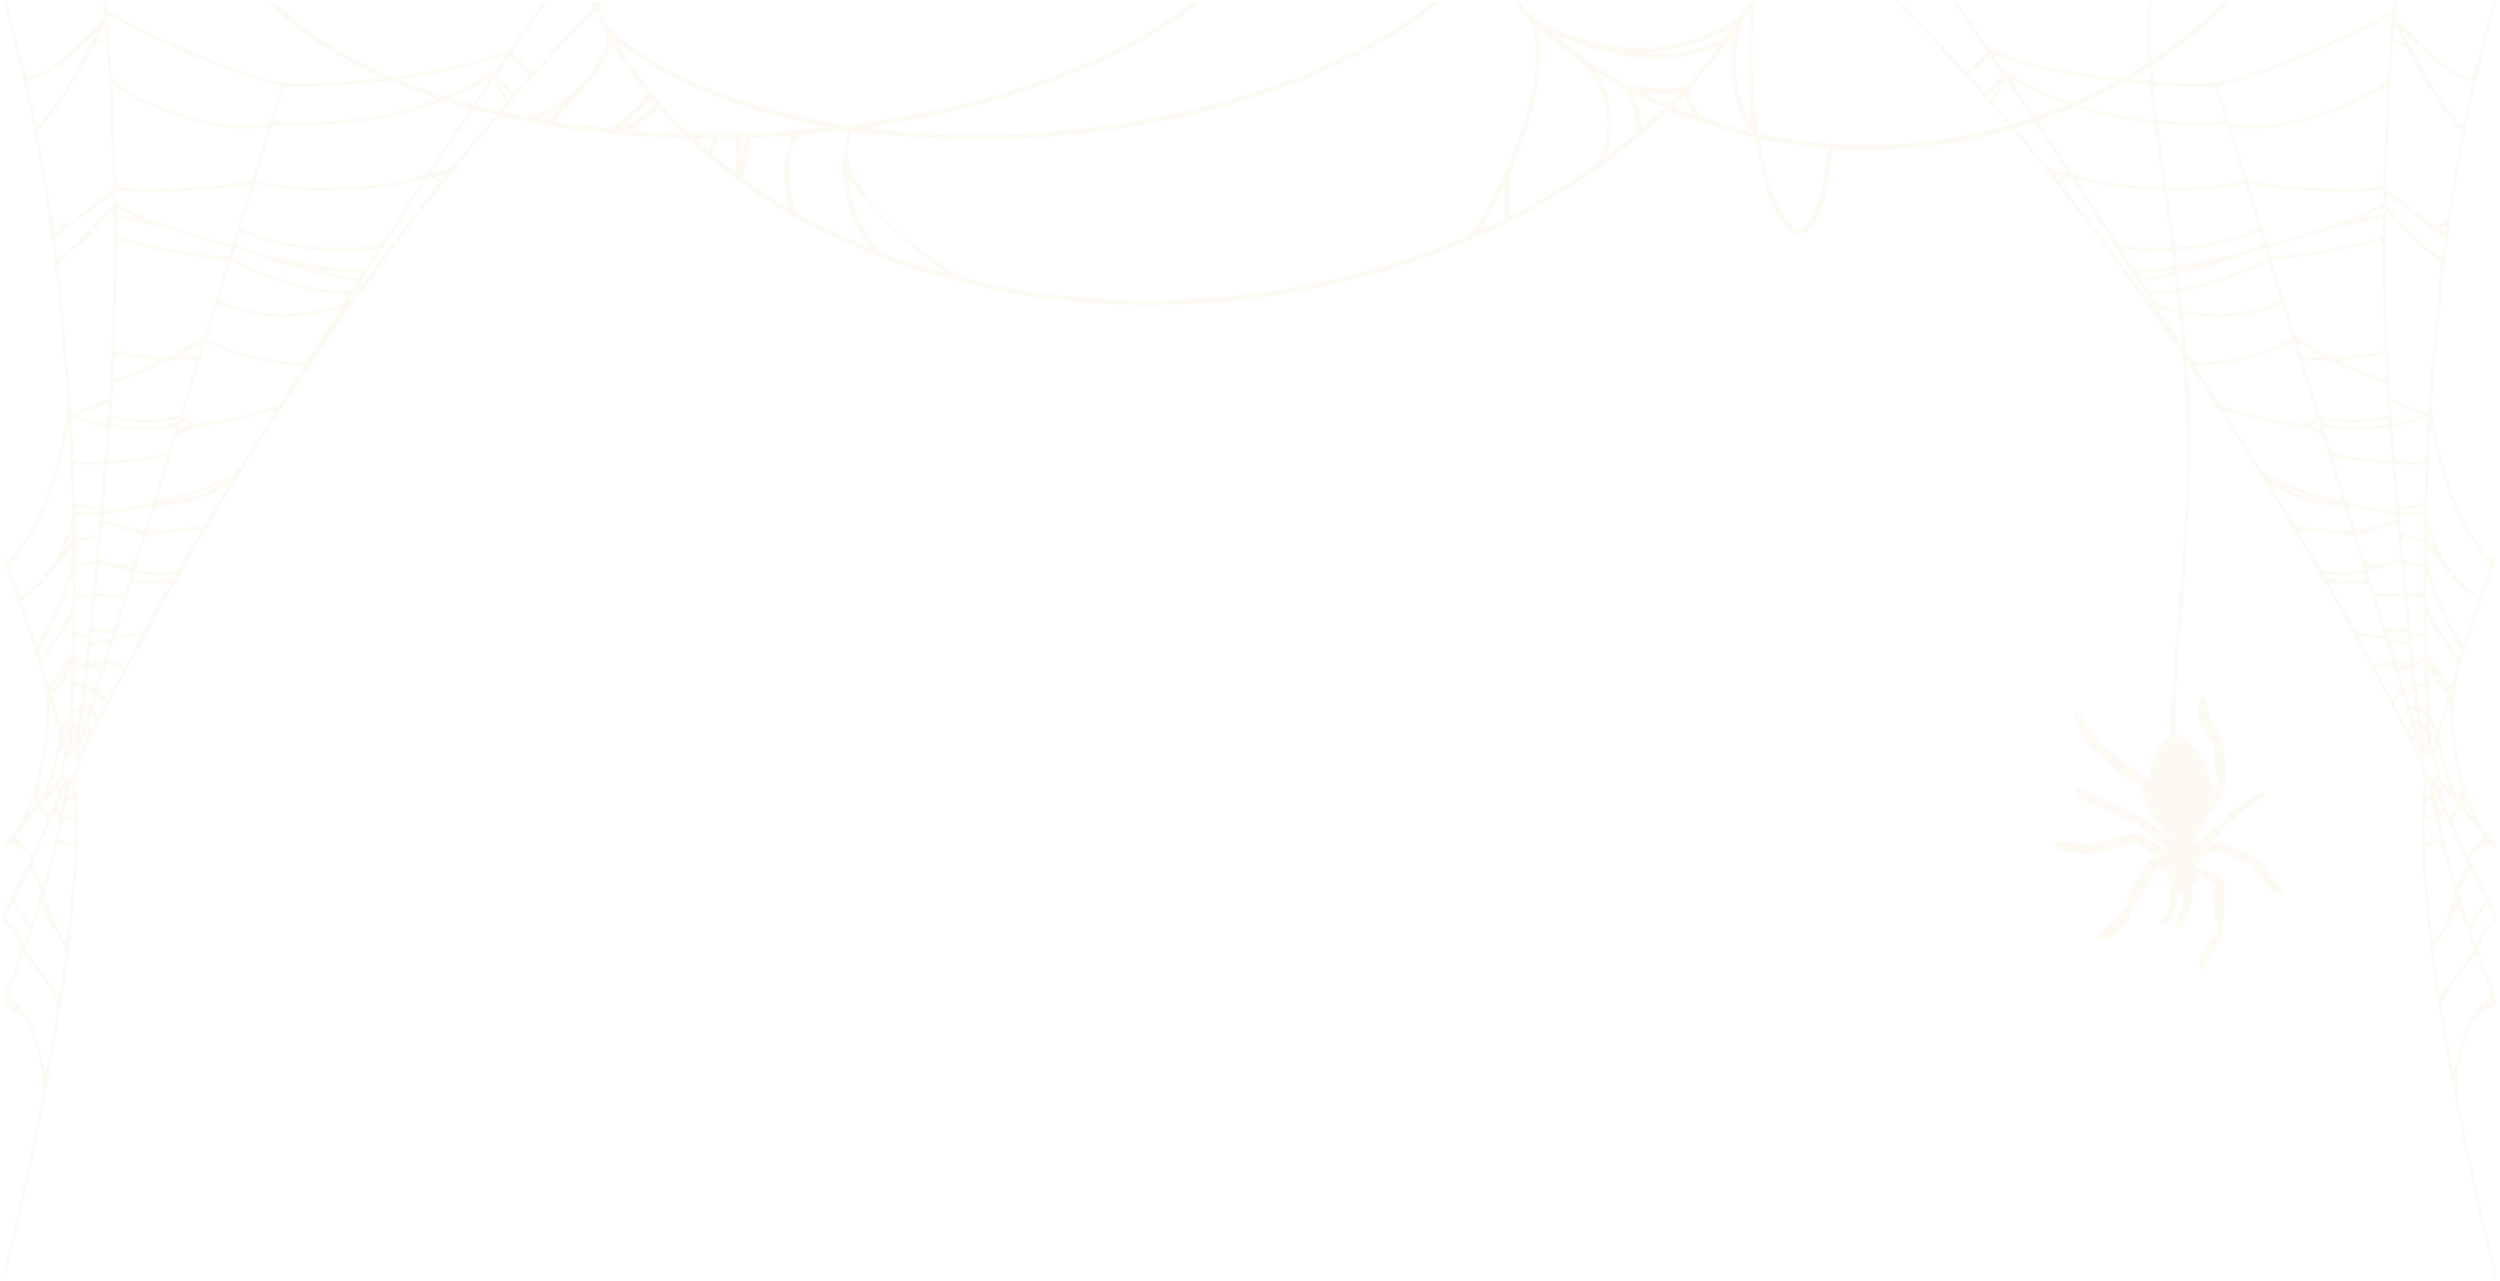 <svg xmlns="http://www.w3.org/2000/svg" xmlns:xlink="http://www.w3.org/1999/xlink" width="1600" zoomAndPan="magnify" viewBox="0 0 1200 615" height="820" preserveAspectRatio="xMidYMid meet" version="1.0"><defs><filter x="0%" y="0%" width="100%" height="100%" id="11209e2dc0"><feColorMatrix values="0 0 0 0 1 0 0 0 0 1 0 0 0 0 1 0 0 0 1 0" color-interpolation-filters="sRGB"/></filter><clipPath id="7bba0f5e1b"><path d="M 0.973 0 L 1199 0 L 1199 614 L 0.973 614 Z M 0.973 0 " clip-rule="nonzero"/></clipPath><mask id="94c59b2c99"><g filter="url(#11209e2dc0)"><rect x="-120" width="1440" fill="#000000" y="-61.5" height="738" fill-opacity="0.16"/></g></mask><clipPath id="3f7d661fb8"><path d="M 910 0 L 1198.277 0 L 1198.277 614 L 910 614 Z M 910 0 " clip-rule="nonzero"/></clipPath><clipPath id="5be3d52edb"><rect x="0" width="1199" y="0" height="614"/></clipPath></defs><g clip-path="url(#7bba0f5e1b)"><g mask="url(#94c59b2c99)"><g transform="matrix(1, 0, 0, 1, 0, -0)"><g clip-path="url(#5be3d52edb)"><path fill="#f5dfbc" d="M 1086.973 416.418 C 1086.691 416.066 1086.25 415.695 1086.25 415.32 C 1086.25 413.875 1085.199 413.246 1084.219 412.613 C 1082.844 411.75 1081.418 410.934 1079.949 410.211 C 1075.961 408.227 1071.809 406.664 1067.586 405.195 C 1065.273 404.402 1063.27 404.613 1061.121 405.312 C 1060.68 405.453 1060.258 405.941 1059.676 405.5 C 1060.098 405.148 1060.469 404.801 1060.867 404.473 C 1063.457 402.324 1065.977 400.109 1067.469 397.031 C 1067.75 396.422 1068.332 396.238 1068.82 395.934 C 1071.762 394.113 1074.281 391.805 1076.496 389.191 C 1077.082 388.492 1077.688 387.953 1078.527 387.535 C 1081.047 386.25 1083.426 384.734 1085.594 382.891 C 1086.203 382.379 1087.184 381.82 1086.645 380.934 C 1086.133 380.117 1085.152 380.605 1084.406 380.934 C 1081.84 382.004 1079.578 383.57 1077.5 385.367 C 1077.059 385.762 1076.637 386.227 1076.125 386.461 C 1072.367 388.164 1069.566 391.035 1066.957 394.113 C 1066.582 394.559 1066.324 395.141 1065.719 395.352 C 1063.41 396.191 1061.754 397.918 1059.98 399.504 C 1058.16 401.137 1056.691 403.098 1054.941 405.125 C 1054.637 404.73 1054.52 404.566 1054.379 404.379 C 1053.145 402.535 1053.145 402.535 1054.449 400.645 C 1058.16 395.258 1061.684 389.75 1065.113 384.176 C 1066.512 381.891 1067.633 379.461 1068.402 376.875 C 1068.566 376.312 1068.984 375.637 1068.543 375.172 C 1067.633 374.191 1067.957 373.094 1067.98 372.02 C 1068.027 369.199 1068.145 366.352 1067.797 363.551 C 1067.328 359.773 1067.188 356.016 1064.855 352.562 C 1062.172 348.574 1060.328 344.047 1059.629 339.172 C 1059.465 338.008 1059.188 336.84 1058.859 335.695 C 1058.672 335.066 1058.418 334.344 1057.578 334.344 C 1056.762 334.344 1056.527 335.066 1056.246 335.672 C 1056.176 335.812 1056.152 335.953 1056.105 336.094 C 1053.586 343.816 1056.551 351.375 1061.777 356.203 C 1062.734 357.09 1063.035 357.789 1062.988 358.957 C 1062.711 364.789 1063.105 370.551 1064.668 376.195 C 1064.809 376.711 1064.855 377.199 1064.48 377.668 C 1063.734 378.645 1063.035 379.648 1062.172 380.863 C 1061.918 378.902 1061.824 377.199 1061.449 375.566 C 1059.699 367.82 1055.852 361.219 1050.297 355.598 C 1049.738 355.012 1049.062 354.523 1048.387 354.059 C 1045.98 352.398 1043.531 352.445 1041.059 353.965 C 1039.566 354.875 1038.422 356.109 1037.375 357.484 C 1035.109 360.496 1033.57 363.855 1032.52 367.449 C 1031.82 369.852 1031.426 372.301 1031.027 375.195 C 1029.836 373.141 1028.32 372.043 1026.758 370.949 C 1022.023 367.609 1017.52 363.902 1012.691 360.707 C 1008.746 358.094 1005.598 355.012 1003.547 350.695 C 1002.238 347.945 1000.371 345.496 998.297 343.23 C 997.734 342.625 997.082 341.855 996.219 342.438 C 995.496 342.906 995.871 343.84 996.102 344.516 C 997.598 349.039 999.531 353.379 1002.145 357.395 C 1002.914 358.582 1003.824 359.703 1005.316 360.027 C 1005.902 360.145 1006.18 360.52 1006.508 360.938 C 1010.59 366.188 1015.77 370.152 1021.531 373.375 C 1022.699 374.027 1023.867 374.773 1025.195 374.914 C 1026.41 375.031 1026.781 375.707 1027.086 376.711 C 1029.441 384.875 1033.477 392.199 1038.328 399.129 C 1039.008 400.109 1039.73 401.043 1040.664 401.812 C 1040.941 402.047 1041.992 402.023 1041.363 402.77 C 1040.871 403.352 1040.523 402.559 1040.125 402.301 C 1040.055 402.258 1040.031 402.188 1039.961 402.141 C 1035.391 397.637 1030.516 393.578 1024.75 390.613 C 1020.461 388.422 1016.281 385.902 1011.594 384.688 C 1009.262 384.082 1007.09 383.219 1005.016 382.051 C 1003.383 381.164 1001.797 380.234 1000.164 379.324 C 999.508 378.949 998.879 378.602 998.203 378.273 C 997.645 378.016 997.035 377.828 996.57 378.391 C 996.125 378.926 996.336 379.531 996.617 380.07 C 996.848 380.535 997.129 380.98 997.48 381.375 C 1000.957 385.344 1005.316 387.723 1010.566 388.258 C 1011.57 388.375 1012.41 388.609 1013.25 389.098 C 1016.773 391.199 1020.391 393.062 1024.309 394.277 C 1024.938 394.465 1025.5 394.742 1026.012 395.258 C 1029.953 399.199 1034.363 402.652 1038.75 406.105 C 1039.637 406.805 1040.055 407.41 1039.566 408.531 C 1037.047 406.758 1034.574 405.008 1032.078 403.281 C 1030.422 402.141 1028.672 401.16 1026.734 400.574 C 1025.523 400.203 1024.355 400.18 1023.023 400.367 C 1018.57 401.02 1014.371 402.488 1010.172 403.938 C 1007.16 404.961 1004.246 405.684 1001.047 404.914 C 999.695 404.59 998.25 404.613 996.824 404.496 C 994.539 404.285 992.23 404.051 989.945 403.891 C 988.988 403.82 988.008 403.797 987.121 404.309 C 986.188 404.844 986.023 405.5 986.699 406.316 C 987.539 407.32 988.66 407.949 989.852 408.344 C 994.609 409.863 999.484 410.352 1004.363 409.371 C 1006.438 408.953 1008.492 408.484 1010.59 408.137 C 1015.375 407.363 1019.992 405.965 1024.66 404.707 C 1025.5 404.473 1026.012 404.543 1026.664 405.008 C 1029.371 406.992 1032.219 408.742 1035.109 410.445 C 1035.367 410.586 1035.648 410.723 1035.879 410.91 C 1036.043 411.051 1036.395 411.074 1036.324 411.566 C 1034.434 410.746 1033.242 411.727 1032.055 413.012 C 1029.812 415.461 1028.109 418.238 1026.477 421.059 C 1024.168 425.051 1021.859 429.062 1020.738 433.586 C 1020.391 435.035 1019.734 436.176 1018.758 437.203 C 1015.582 440.562 1012.434 443.922 1008.793 446.793 C 1007.977 447.445 1007.207 448.145 1006.695 449.078 C 1006.367 449.66 1005.973 450.293 1006.438 450.945 C 1006.883 451.551 1007.582 451.574 1008.258 451.48 C 1009.355 451.316 1010.449 451.062 1011.453 450.523 C 1015.699 448.309 1019.152 445.23 1021.719 441.168 C 1022.488 439.98 1023.164 438.648 1022.934 437.203 C 1022.793 436.27 1023.211 435.828 1023.703 435.266 C 1025.5 433.168 1027.086 430.93 1028.555 428.594 C 1031.238 424.301 1033.641 419.871 1035.832 415.297 C 1037.441 416.184 1039.008 417.047 1040.547 417.91 C 1040.965 418.145 1041.293 418.398 1041.082 418.961 C 1040.312 420.941 1041.129 422.574 1042.227 424.164 C 1042.574 424.652 1042.832 425.051 1042.48 425.75 C 1041.504 427.66 1041.48 429.809 1041.688 431.859 C 1041.992 435.059 1041.129 437.719 1038.75 439.887 C 1037.98 440.586 1037.281 441.355 1036.883 442.359 C 1036.648 442.941 1036.488 443.551 1037.047 443.992 C 1037.559 444.391 1038.168 444.297 1038.703 443.922 C 1038.961 443.758 1039.168 443.574 1039.426 443.387 C 1042.715 440.984 1044.117 437.555 1044.676 433.656 C 1044.934 431.84 1044.957 429.949 1045.68 428.27 C 1046.59 428.547 1047.43 428.805 1048.34 429.086 C 1048.34 431.629 1048.059 434.102 1047.031 436.457 C 1046.262 438.23 1045.562 440.027 1044.84 441.824 C 1044.629 442.383 1044.418 442.941 1044.277 443.527 C 1044.094 444.344 1044.371 444.996 1045.07 445.438 C 1045.75 445.883 1046.332 445.578 1046.914 445.16 C 1048.734 443.875 1049.645 442.055 1049.926 439.91 C 1050.18 438.043 1050.648 436.246 1051.488 434.59 C 1052.699 432.234 1053.027 429.809 1052.305 427.242 C 1052.141 426.66 1052.094 426.121 1052.562 425.586 C 1053.938 424 1054.801 422.109 1055.5 420.012 C 1057.227 421.551 1059.141 422.508 1061.191 423.23 C 1062.965 423.859 1062.965 423.859 1062.848 425.656 C 1062.848 425.891 1062.824 426.098 1062.801 426.332 C 1062.242 432.746 1062.57 439.117 1064.32 445.348 C 1064.527 446.117 1064.414 446.535 1063.875 447.07 C 1061.074 449.824 1059.07 453.113 1057.32 456.566 C 1056.387 458.363 1055.828 460.301 1055.57 462.305 C 1055.477 462.984 1055.453 463.637 1055.664 464.289 C 1056.082 465.527 1056.945 465.805 1057.809 464.895 C 1058.418 464.266 1058.906 463.496 1059.328 462.703 C 1060.984 459.625 1062.57 456.52 1064.203 453.418 C 1065.508 450.969 1067.445 448.773 1066.91 445.672 C 1068.074 438.812 1067.957 431.906 1068.004 424.98 C 1068.004 423.414 1067.375 422.344 1066.117 421.434 C 1063.617 419.613 1060.797 418.516 1057.949 417.422 C 1056.598 416.906 1055.172 416.488 1053.938 415.484 C 1054.754 414.48 1055.523 413.547 1055.805 412.359 C 1055.969 411.656 1056.41 411.379 1057.016 411.215 C 1059.371 410.492 1061.59 409.465 1063.734 408.273 C 1064.48 407.855 1065.043 407.926 1065.789 408.32 C 1070.152 410.77 1074.793 412.566 1079.484 414.223 C 1080.883 414.715 1081.887 415.367 1082.656 416.695 C 1084.5 419.918 1086.434 423.09 1088.746 426.027 C 1089.863 427.453 1091.148 428.711 1092.945 429.203 C 1093.926 429.457 1095.137 429.926 1095.836 428.898 C 1096.516 427.895 1095.418 427.148 1094.855 426.426 C 1092.27 423.066 1089.656 419.73 1087.043 416.395 Z M 1086.973 416.418 " fill-opacity="1" fill-rule="nonzero"/><path fill="#f5dfbc" d="M 1051.742 403.914 C 1049.949 403.867 1050.02 402.535 1049.809 401.508 C 1047.988 392.621 1046.074 383.754 1044.465 374.844 C 1042.668 364.789 1041.805 354.617 1042.086 344.422 C 1042.32 335.812 1042.996 327.203 1043.555 318.617 C 1043.977 312.367 1044.512 306.113 1045 299.863 C 1046.098 285.676 1047.266 271.492 1048.293 257.309 C 1048.711 251.617 1048.922 245.902 1049.199 240.184 C 1049.996 223.27 1050.02 206.332 1048.945 189.418 C 1048.012 174.676 1046.68 159.93 1045.234 145.211 C 1044.094 133.52 1042.668 121.832 1041.105 110.191 C 1039.121 95.422 1036.766 80.727 1034.832 65.957 C 1033.5 55.973 1032.496 45.941 1031.586 35.91 C 1031.004 29.562 1030.652 23.172 1030.516 16.801 C 1030.398 11.879 1030.723 6.957 1030.934 2.035 C 1030.957 1.5 1031.586 1.008 1031.914 0.496 C 1032.219 0.59 1032.52 0.66 1032.801 0.75 C 1032.801 1.918 1032.871 3.086 1032.801 4.25 C 1031.844 18.621 1032.941 32.922 1034.48 47.18 C 1035.762 59.191 1037.582 71.16 1039.191 83.129 C 1041.176 97.781 1043.414 112.383 1045.141 127.059 C 1046.938 142.41 1048.406 157.785 1049.785 173.184 C 1051.184 188.93 1051.93 204.723 1051.629 220.52 C 1051.371 233.395 1050.625 246.25 1049.926 259.105 C 1049.34 269.512 1048.547 279.891 1047.754 290.273 C 1047.008 299.887 1046.074 309.473 1045.375 319.086 C 1044.887 325.781 1044.512 332.5 1044.301 339.219 C 1044.137 344.703 1044.117 350.184 1044.301 355.645 C 1044.676 365.277 1046.215 374.797 1048.152 384.246 C 1049.34 390.055 1050.555 395.863 1051.699 401.672 C 1051.836 402.395 1051.699 403.164 1051.699 403.938 Z M 1051.742 403.914 " fill-opacity="1" fill-rule="nonzero"/><path fill="#f5dfbc" d="M 879.922 71.465 C 878.871 78.301 878.055 84.344 876.957 90.336 C 875.977 95.703 874.461 100.93 871.824 105.758 C 871.57 106.227 871.336 106.715 871.031 107.16 C 866.738 113.527 861.422 113.855 856.359 108.023 C 852.812 103.938 850.5 99.086 849.008 94 C 846.582 85.742 844.645 77.32 842.641 68.945 C 842.242 67.266 841.871 66.051 839.934 65.539 C 833.379 63.812 826.824 62.086 820.383 60.008 C 813.945 57.957 807.621 55.508 800.879 53.105 C 799.668 54.152 798.266 55.344 796.938 56.578 C 778.109 74.242 757.043 88.703 734.461 101.117 C 718.828 109.703 702.59 116.863 685.91 123.023 C 669.207 129.184 652.082 134.012 634.656 137.695 C 613.285 142.223 591.707 145 569.891 146.027 C 553.68 146.773 537.465 146.562 521.297 145.258 C 498.199 143.391 475.406 139.68 453.105 133.312 C 443.023 130.441 432.832 127.758 423.148 123.863 C 410.855 118.918 398.887 113.133 387.012 107.207 C 370.238 98.805 355.027 87.91 340.562 75.988 C 337.48 73.445 334.566 70.719 331.695 67.965 C 330.461 66.797 329.223 66.262 327.496 66.215 C 310.211 65.957 292.992 64.465 275.867 62.133 C 255.453 59.355 235.344 55.156 215.605 49.137 C 196.734 43.398 178.535 36.098 161.48 26.156 C 150.891 20 140.977 12.859 132.25 4.156 C 131.34 3.25 130.523 2.246 129.66 1.289 C 129.824 1.031 129.988 0.797 130.152 0.543 C 131.223 1.055 132.555 1.312 133.348 2.105 C 147.156 15.754 163.488 25.645 180.961 33.672 C 198.25 41.625 216.262 47.668 234.832 51.914 C 240.125 53.129 245.445 54.316 250.742 55.555 C 253.004 56.09 255.152 55.996 257.32 55.039 C 271.32 48.926 282.215 39.457 289.258 25.762 C 289.867 24.594 290.332 23.336 290.73 22.074 C 291.594 19.32 291.594 16.734 290.074 14.051 C 287.766 9.922 285.828 5.605 283.73 1.406 C 285.387 0.355 286.086 0.984 286.621 2.105 C 287.484 3.902 288.465 5.652 289.141 7.516 C 290.73 11.809 293.738 14.844 297.191 17.664 C 310.652 28.539 325.699 36.586 341.68 42.98 C 361.746 51.027 382.602 56.207 403.902 59.637 C 405.836 59.938 407.914 59.938 409.852 59.613 C 423.195 57.371 436.609 55.32 449.859 52.59 C 471.605 48.109 492.836 41.719 513.457 33.438 C 533.871 25.246 553.328 15.309 571.059 2.152 C 572.227 1.289 573.812 0.961 575.211 0.402 C 575.398 0.727 575.609 1.055 575.793 1.406 C 572.926 3.551 570.102 5.789 567.164 7.844 C 549.035 20.348 529.367 29.891 508.84 37.754 C 485.32 46.781 461.082 53.082 436.398 57.84 C 430.289 59.008 424.129 59.914 417.898 61.504 C 421.004 61.898 424.082 62.414 427.207 62.715 C 451.215 65.023 475.242 65.375 499.297 63.625 C 516.793 62.344 534.152 60.148 551.438 56.977 C 568.445 53.852 585.195 49.723 601.621 44.473 C 628.684 35.816 654.508 24.453 678.004 8.219 C 680.73 6.328 683.344 4.273 686.004 2.27 C 687.309 1.266 688.617 0.402 690.762 1.172 C 689.969 1.941 689.34 2.664 688.594 3.25 C 672.055 16.172 653.902 26.227 634.68 34.555 C 618.441 41.578 601.762 47.316 584.707 51.891 C 565.598 57.023 546.188 60.754 526.523 63.23 C 504.73 65.98 482.871 67.406 460.918 66.914 C 449.371 66.656 437.848 65.727 426.32 64.91 C 420.77 64.512 415.262 63.672 409.383 62.996 C 407.285 68.828 405.676 74.496 408.332 80.656 C 413.605 92.879 421.75 102.891 431.664 111.566 C 441.09 119.828 451.238 127.082 462.457 132.68 C 464.441 133.684 466.613 134.406 468.781 134.922 C 482.5 138.141 496.355 140.449 510.355 141.918 C 527.664 143.738 545.047 144.438 562.473 143.926 C 587.25 143.203 611.746 140.238 635.961 134.992 C 658.59 130.066 680.566 123.094 701.961 114.25 C 704.527 113.199 706.465 111.801 707.934 109.375 C 720.648 88.473 730.867 66.52 735.531 42.324 C 737.004 34.742 737.562 27.043 736.699 19.32 C 736.094 13.934 734.809 8.895 730.168 5.348 C 728.766 4.25 727.719 2.688 726.855 0.707 C 727.789 0.961 728.742 1.172 729.652 1.523 C 729.98 1.637 730.238 2.059 730.492 2.363 C 735.672 9.059 742.953 12.578 750.535 15.566 C 765.465 21.445 780.934 24.246 796.961 22.238 C 809.184 20.699 820.688 16.711 831.465 10.668 C 834.777 8.824 836.668 5.859 838.512 2.758 C 839.559 1.008 839.582 1.008 842.57 1.266 C 840.191 22.191 840.938 43.047 844.156 64.16 C 849.406 65.141 854.445 66.285 859.555 67.008 C 876.047 69.363 892.613 70.086 909.246 69.199 C 935.586 67.801 961.039 62.367 985.652 52.895 C 1015.395 41.438 1041.945 24.922 1065.137 3.016 C 1066.418 1.801 1067.586 0.145 1070.152 1.336 C 1044.887 26.367 1015.488 44.473 982.43 56.625 C 949.328 68.781 915.055 73.539 879.875 71.465 Z M 738.379 13.488 C 738.777 17.387 739.406 20.676 739.406 23.965 C 739.406 33.273 738.637 42.582 735.977 51.539 C 733.527 59.801 731.008 68.105 727.531 75.945 C 723.637 84.785 724.848 93.742 724.613 103.168 C 725.711 102.914 726.363 102.891 726.902 102.586 C 740.293 95.516 753.332 87.84 765.629 79 C 766.539 78.348 767.426 77.344 767.844 76.316 C 771.883 66.52 772.789 56.555 769.105 46.453 C 766.023 38.055 761.242 30.941 753.707 25.715 C 748.504 22.098 743.77 17.852 738.355 13.512 Z M 406.516 62.879 C 405.816 62.855 405.184 62.738 404.555 62.809 C 398.07 63.438 391.605 64.023 385.145 64.77 C 384.258 64.863 383.254 65.586 382.695 66.332 C 381.832 67.5 381.133 68.852 380.711 70.227 C 377.773 80.098 378.238 89.895 381.457 99.625 C 382.066 101.488 383.207 102.844 385.004 103.707 C 394.941 108.441 404.859 113.223 414.797 117.961 C 415.402 118.238 416.148 118.238 417.176 118.426 C 405.629 101.211 401.801 82.965 406.516 62.926 Z M 395.852 61.035 C 360.344 53.688 326.191 42.98 296.398 20.07 C 296.75 21.211 296.77 21.609 296.98 21.934 C 306.078 36.703 316.766 50.188 329.059 62.434 C 330.344 63.719 331.695 64.047 333.328 64.047 C 338.227 64.047 343.129 64.117 348.051 64.094 C 363.984 63.977 379.895 63.043 395.875 61.059 Z M 844.668 66.961 C 845.113 69.434 845.395 71.395 845.812 73.332 C 847.82 82.688 849.824 92.062 854.398 100.555 C 855.891 103.309 857.734 105.992 859.902 108.254 C 862.262 110.727 864.871 110.613 867.184 108 C 868.91 106.062 870.52 103.754 871.289 101.324 C 873.133 95.539 874.648 89.613 875.883 83.664 C 876.703 79.699 876.77 75.594 877.168 71.605 C 866.18 70.043 855.727 68.547 844.668 66.961 Z M 266.164 58.539 C 274.887 59.59 283.148 60.594 291.406 61.504 C 292.199 61.594 293.18 61.082 293.926 60.641 C 299.176 57.441 303.84 53.547 307.805 48.836 C 308.785 47.668 309.484 46.27 310.164 45.219 C 304.516 37.098 299.152 29.402 293.715 21.586 C 293.387 22.074 293.016 22.496 292.852 22.961 C 290.285 30.078 286.016 36.074 281 41.648 C 276.125 47.039 271.41 52.566 266.188 58.539 Z M 824.793 22.961 C 824.582 22.773 824.348 22.59 824.141 22.426 C 822.039 23.195 819.988 24.059 817.863 24.734 C 808.648 27.605 799.246 28.863 789.613 28.047 C 778.062 27.066 766.75 25.227 756.133 20.207 C 753.285 18.855 750.207 17.945 746.43 16.523 C 747.316 17.574 747.523 17.922 747.828 18.18 C 758.023 26.484 768.848 33.902 780.371 40.25 C 780.957 40.574 781.562 40.949 782.191 41.02 C 788.398 41.602 794.582 42.441 800.785 42.582 C 805.895 42.699 810.656 41.254 813.594 36.398 C 813.922 35.84 814.504 35.418 814.926 34.906 C 818.215 30.941 821.504 26.973 824.793 23.008 Z M 841.285 63.578 C 830.531 49.883 830.207 34.789 831.652 18.621 C 830.555 19.484 830.113 19.719 829.809 20.07 C 823.602 27.512 817.398 34.953 811.309 42.488 C 810.703 43.234 810.586 44.75 810.84 45.73 C 811.891 49.699 814.223 52.871 817.398 55.484 C 819.824 57.488 822.691 58.422 825.633 59.215 C 830.578 60.547 835.523 61.945 841.309 63.555 Z M 356.637 85.859 C 363.938 90.617 371.078 95.285 378.215 99.949 C 375.789 88.074 375.324 76.738 380.152 65.211 C 373.363 65.586 367.062 65.934 360.297 66.309 C 359.086 72.77 357.918 79 356.637 85.859 Z M 407.633 85.484 C 407.586 86.699 407.473 87.234 407.539 87.75 C 408.895 99.109 413.328 109.211 420.207 118.285 C 421.586 120.105 423.312 121.461 425.598 122.184 C 433.949 124.82 442.254 127.594 450.586 130.301 C 451.332 130.535 452.125 130.605 453.523 130.863 C 433.18 115.805 417.891 100.68 407.656 85.484 Z M 771.414 73.961 C 771.695 74.078 771.973 74.195 772.254 74.332 C 776.082 71.324 779.953 68.34 783.688 65.234 C 784.41 64.629 784.992 63.461 785.039 62.551 C 785.133 59.914 785.297 57.188 784.688 54.668 C 782.984 47.645 779.859 41.531 772.695 38.383 C 770.621 37.473 768.73 36.145 766.773 35 C 774.074 47.48 775.566 60.336 771.438 73.961 Z M 839.793 5.629 C 836.504 9.617 834.848 13.141 834.43 17.223 C 834.148 19.859 833.633 22.473 833.402 25.086 C 832.562 35.164 833.961 44.914 837.855 54.246 C 838.441 55.625 839.398 56.812 840.191 58.098 C 838.883 40.715 838.535 23.637 839.793 5.605 Z M 302.371 62.645 C 310.91 63.16 318.68 63.93 327.262 63.836 C 323.203 59.52 319.797 55.902 316.391 52.285 C 311.82 55.668 307.48 58.867 302.371 62.645 Z M 344.992 66.449 C 344.105 68.617 343.223 70.531 342.613 72.539 C 342.402 73.238 342.613 74.52 343.152 74.965 C 346.418 77.762 349.824 80.422 353.16 83.105 L 353.16 66.473 L 344.992 66.473 Z M 787.746 61.176 C 791.781 58.516 795.117 55.344 798.5 51.844 C 793.32 49.418 788.656 47.203 783.406 44.727 C 785.738 50.445 788.328 55.32 787.746 61.176 Z M 722.234 104.895 L 722.234 90.336 C 722 90.316 721.77 90.27 721.559 90.246 C 717.965 96.73 714.395 103.215 710.805 109.727 C 710.922 109.887 711.035 110.074 711.176 110.238 C 715.027 108.395 718.875 106.527 722.258 104.918 Z M 791.316 25.062 C 791.383 25.41 791.43 25.762 791.5 26.086 C 794.906 25.926 798.289 25.809 801.695 25.574 C 810.816 24.969 819.402 22.473 827.477 18.18 C 829.32 17.199 829.344 17.082 830.227 14.168 C 817.793 20.117 805.078 24.453 791.336 25.062 Z M 314.547 50.023 C 313.684 49.02 312.961 48.18 312.449 47.574 C 307.738 52.125 303.211 56.512 298.543 61.035 C 303.516 59.426 310.676 54.551 314.57 50.023 Z M 805.242 44.867 L 790.52 44.867 C 792.039 46.199 793.672 47.016 795.305 47.762 C 801.695 50.699 800.016 50.398 804.59 46.035 C 804.848 45.801 804.938 45.406 805.219 44.867 Z M 802.91 50.934 C 806.363 52.73 809.371 53.969 812.848 54.551 C 811.145 51.562 809.605 48.902 808.414 46.852 C 806.664 48.156 804.984 49.395 802.887 50.934 Z M 342.312 66.637 L 333.68 66.637 C 336.105 68.828 337.926 70.438 340.047 72.352 C 340.91 70.203 341.566 68.57 342.336 66.637 Z M 356.051 76.059 C 356.754 72.492 357.336 69.598 358.082 65.91 C 356.961 66.613 355.844 66.938 355.797 67.359 C 355.562 70.02 354.934 72.746 356.051 76.059 Z M 267.398 52.707 C 265.043 54.012 262.664 55.297 259.863 56.836 C 263.598 57.77 264.438 57.328 267.398 52.707 Z M 267.398 52.707 " fill-opacity="1" fill-rule="nonzero"/><g clip-path="url(#3f7d661fb8)"><path fill="#f5dfbc" d="M 1196.156 444.203 C 1198.301 442.125 1198.699 440.027 1197.414 437.25 C 1197.133 436.645 1196.762 436.086 1196.457 435.477 C 1192.703 427.801 1188.945 420.125 1185.215 412.543 C 1186.566 409.699 1188.598 408.207 1190.742 406.945 C 1193.004 405.641 1195.387 403.914 1197.695 407.039 C 1198.441 405.5 1197.625 404.66 1196.855 403.773 C 1195.293 401.953 1193.402 400.32 1192.211 398.289 C 1187.336 390.055 1183.789 381.258 1181.504 371.973 C 1178.703 360.52 1177.516 348.855 1178.074 337.074 C 1178.285 332.5 1178.703 327.812 1179.895 323.402 C 1181.879 315.891 1184.441 308.539 1186.941 301.168 C 1190.367 291.066 1193.961 281.035 1197.484 270.957 C 1198.043 269.395 1198.324 267.832 1197.648 265.918 C 1197.066 267.129 1196.621 268.016 1195.969 269.395 C 1193.984 266.945 1192.07 264.938 1190.508 262.652 C 1184.676 254.137 1180.199 244.898 1176.723 235.168 C 1173.199 225.277 1170.586 215.176 1168.836 204.816 C 1168.09 200.289 1166.852 195.812 1167.598 191.145 C 1167.902 189.254 1167.879 187.32 1168.066 185.406 C 1169.395 170.477 1170.562 155.543 1172.078 140.66 C 1173.27 128.902 1174.738 117.168 1176.348 105.457 C 1178.773 87.84 1181.668 70.32 1185.445 52.941 C 1188.035 41.02 1190.977 29.191 1193.867 17.34 C 1195.035 12.578 1196.457 7.891 1197.742 3.18 C 1197.996 2.293 1198.395 1.359 1196.879 0.426 C 1192.98 12.695 1190.137 25.039 1186.941 37.355 C 1182.062 36.098 1177.934 34.09 1174.133 31.43 C 1166.129 25.809 1159.387 18.855 1153.02 11.508 C 1150.754 8.895 1149.402 6.141 1150.336 2.617 C 1150.477 2.105 1150.43 1.523 1150.477 0.914 C 1148.562 0.402 1148.703 1.848 1148.656 2.711 C 1148.562 4.066 1148.211 5.02 1146.906 5.723 C 1141.398 8.637 1136.012 11.832 1130.41 14.562 C 1123.785 17.805 1117.02 20.816 1110.207 23.684 C 1098.008 28.84 1085.828 34.09 1072.973 37.496 C 1068.914 38.57 1064.762 39.852 1060.609 39.992 C 1048.012 40.438 1035.438 39.574 1022.91 38.219 C 1013.555 37.191 1004.246 35.793 994.938 34.324 C 982.199 32.293 969.715 29.238 957.656 24.641 C 956.117 24.059 954.738 23.336 953.758 21.863 C 949.91 16.102 945.969 10.434 942.07 4.719 C 941.301 3.598 940.531 2.5 939.738 1.43 C 939.227 0.727 938.617 0.355 937.66 1.266 C 943.004 9.059 948.348 16.895 953.852 24.922 C 950.586 28.234 947.461 31.406 944.172 34.719 C 941.371 31.641 938.922 28.84 936.355 26.133 C 928.609 17.992 920.793 9.898 913.027 1.754 C 912.254 0.938 911.508 0.262 910.086 1.078 C 911.137 2.152 912.117 3.156 913.094 4.18 C 923.523 15.215 934.07 26.133 944.336 37.332 C 951.145 44.773 957.68 52.473 964.141 60.219 C 972.586 70.32 980.984 80.445 989.148 90.781 C 997.387 101.188 1005.434 111.73 1013.297 122.418 C 1023.258 135.973 1033.125 149.594 1042.691 163.43 C 1052.141 177.102 1061.309 190.98 1070.359 204.934 C 1078.621 217.672 1086.715 230.527 1094.555 243.52 C 1102.93 257.426 1111.07 271.469 1119.074 285.586 C 1126.188 298.113 1133.094 310.781 1139.906 323.473 C 1145.621 334.133 1150.965 345.004 1156.68 355.668 C 1159.645 361.195 1161.648 367.051 1163.68 372.93 C 1163.867 373.516 1163.727 374.238 1163.656 374.867 C 1162.141 386.555 1161.93 398.289 1162.582 410 C 1163.238 421.504 1164.215 433.004 1165.336 444.484 C 1166.176 453.09 1167.367 461.652 1168.578 470.215 C 1169.84 479.059 1171.285 487.875 1172.801 496.695 C 1174.551 506.891 1176.395 517.086 1178.355 527.258 C 1180.664 539.34 1182.926 551.426 1185.609 563.418 C 1189.25 579.727 1193.262 595.961 1197.133 612.199 C 1197.25 612.715 1197.555 613.18 1197.766 613.668 C 1197.996 611.266 1197.906 608.957 1197.391 606.742 C 1194.66 595.051 1191.652 583.434 1189.086 571.723 C 1185.891 557.188 1182.996 542.586 1180.082 527.98 C 1179.543 525.273 1179.383 522.473 1179.383 519.699 C 1179.383 517.41 1179.871 515.125 1180.242 512.84 C 1181.621 504.859 1183.648 497.066 1187.594 489.883 C 1188.316 488.551 1189.203 487.551 1190.508 486.805 C 1193.004 485.402 1195.453 483.934 1197.906 482.512 C 1198.371 480.129 1197.906 477.961 1197.02 475.746 C 1194.801 470.215 1192.656 464.664 1190.625 459.062 C 1190.16 457.781 1189.902 456.172 1190.23 454.863 C 1191.254 450.828 1193.121 447.141 1196.18 444.18 Z M 1185.586 417.141 C 1188.176 422.508 1190.578 427.547 1192.891 432.328 C 1190.301 436.176 1187.848 439.816 1185.074 443.945 C 1183.395 438.789 1181.832 434.055 1180.336 429.297 C 1180.152 428.688 1180.082 427.895 1180.312 427.312 C 1181.668 423.836 1183.301 420.523 1185.609 417.117 Z M 1179.312 424.816 C 1179.078 424.418 1178.797 424.094 1178.68 423.719 C 1175.859 414.176 1173.41 404.52 1171.355 394.766 C 1170.91 392.598 1171.543 391.312 1173.27 389.867 C 1177.141 398.43 1180.945 406.875 1184.652 415.086 C 1182.832 418.398 1181.129 421.504 1179.312 424.816 Z M 1178.051 434.871 C 1178.379 434.055 1178.68 433.238 1179.148 432.117 C 1180.242 433.867 1179.195 434.473 1178.051 434.871 Z M 1168.043 386.578 C 1168.438 388.328 1168.719 390.102 1169.117 392.316 C 1167.25 392.086 1165.781 391.875 1164.215 391.688 L 1164.215 385.156 C 1166.688 384.059 1167.551 384.387 1168.043 386.602 Z M 1164.66 380.465 C 1164.824 378.879 1165.055 377.27 1165.336 375.008 C 1166.758 377.738 1166.805 380.141 1167.203 382.59 L 1164.637 382.59 C 1164.637 381.797 1164.59 381.145 1164.637 380.488 Z M 1168.484 379.766 C 1168.719 379.695 1168.953 379.602 1169.164 379.531 L 1169.957 382.285 C 1169.699 382.355 1169.418 382.426 1169.164 382.496 C 1168.953 381.586 1168.719 380.676 1168.508 379.766 Z M 1166.668 347.688 C 1167.621 348.949 1168.438 350.066 1169.277 351.164 C 1169.441 351.07 1169.629 350.953 1169.793 350.859 C 1169.582 351.375 1169.371 351.863 1169.117 352.539 C 1167.32 351.258 1166.293 349.973 1166.688 347.688 Z M 1167.039 359.609 L 1167.039 353.543 C 1169.07 354.852 1169.094 356.156 1167.039 359.609 Z M 1174.996 333.129 C 1173.434 338.449 1171.891 343.676 1170.234 349.344 C 1167.691 346.078 1166.293 343.094 1166.199 339.453 C 1166.059 333.504 1165.734 327.578 1165.734 321.512 C 1168.207 325.875 1170.164 330.586 1174.996 333.152 Z M 1169.207 323.121 C 1171.168 325.664 1173.152 328.207 1175.113 330.75 C 1171.891 329.117 1170.164 326.41 1169.207 323.121 Z M 1170.027 358.164 C 1171.867 364.836 1173.711 371.414 1175.531 377.992 C 1175.438 378.086 1175.344 378.156 1175.273 378.25 C 1174.621 377.457 1173.922 376.688 1173.316 375.871 C 1172.613 374.961 1171.773 374.074 1171.379 373.023 C 1170.98 372.02 1171.145 370.809 1170.934 369.688 C 1170.633 368.008 1170.469 366.211 1169.77 364.695 C 1168.695 362.363 1168.977 360.309 1170.027 358.141 Z M 1180.152 387.16 C 1178.703 388.516 1177.352 389.797 1175.766 391.293 C 1174.574 388.398 1173.223 385.48 1172.242 382.449 C 1171.891 381.352 1172.5 379.953 1172.73 378.109 C 1175.484 381.469 1177.816 384.293 1180.152 387.137 Z M 1170.07 374.633 C 1171.543 375.684 1172.008 376.734 1170.586 378.461 C 1170.164 377.059 1169.094 376.125 1170.07 374.633 Z M 1170.609 384.152 C 1172.707 387.207 1172.707 387.652 1170.492 389.797 C 1170.328 387.84 1168.695 386.02 1170.609 384.152 Z M 1183.277 383.871 C 1184.465 386.625 1185.445 388.84 1186.402 391.059 C 1183.906 389.566 1182.648 387.488 1183.277 383.871 Z M 1192.539 401.441 C 1189.902 404.355 1187.336 407.203 1184.629 410.188 C 1184.211 409.605 1183.883 409.301 1183.695 408.906 C 1181.668 404.379 1179.73 399.781 1177.586 395.305 C 1176.859 393.789 1177.188 392.832 1178.215 391.758 C 1179.148 390.777 1179.965 389.727 1181.129 388.352 C 1185.352 393.18 1189.109 397.496 1192.539 401.441 Z M 1180.195 373.816 C 1181.059 377.41 1181.016 381.211 1180.875 385.203 C 1180.383 384.48 1179.73 383.824 1179.426 383.031 C 1176.254 374.891 1173.758 366.539 1171.914 357.977 C 1171.215 354.734 1171.051 351.629 1172.172 348.387 C 1173.57 344.328 1174.668 340.176 1175.906 336.07 C 1175.93 348.879 1177.211 361.406 1180.219 373.793 Z M 1179.426 319.156 C 1178.379 322.328 1177.398 325.5 1176.184 329.352 C 1174.855 327.672 1173.734 326.48 1172.848 325.152 C 1170.656 321.887 1168.625 318.527 1166.434 315.281 C 1165.594 314.023 1165.242 312.738 1165.242 311.27 C 1165.242 307.234 1165.148 303.223 1165.102 299.184 C 1165.102 298.461 1165.172 297.762 1165.266 296.457 C 1167.551 300.094 1169.418 303.293 1171.496 306.348 C 1173.805 309.754 1176.277 313.043 1178.797 316.309 C 1179.52 317.242 1179.824 318.035 1179.449 319.18 Z M 1180.219 315.539 C 1178.914 313.859 1177.586 312.391 1176.512 310.711 C 1173.434 305.949 1170.398 301.168 1167.461 296.34 C 1165.965 293.867 1164.941 291.207 1165.008 288.172 C 1165.078 285.211 1164.895 282.246 1164.848 279.285 C 1164.848 278.633 1164.984 278.004 1165.43 277.301 C 1166.316 279.867 1167.062 282.48 1168.09 285 C 1171.496 293.469 1175.203 301.82 1179.918 309.637 C 1181.039 311.527 1181.902 313.09 1180.266 315.492 Z M 1113.52 199.172 C 1110.816 190.422 1108.086 181.535 1105.309 172.504 C 1109.719 172.715 1113.637 172.879 1117.559 173.113 C 1118.398 173.16 1119.285 173.391 1120.031 173.742 C 1128.125 177.52 1136.266 181.137 1144.758 183.984 C 1144.922 184.031 1145.062 184.215 1145.438 184.52 C 1145.738 189.277 1146.043 194.227 1146.348 199.078 C 1140.188 201.969 1122.27 201.969 1113.52 199.172 Z M 1113.871 206.309 C 1111.957 205.586 1110.488 205.027 1108.48 204.281 C 1110.066 203.535 1111.234 202.973 1112.703 202.297 C 1113.125 203.719 1113.426 204.77 1113.895 206.332 Z M 1143.852 89.477 C 1134.914 90.711 1126.352 90.453 1117.812 90.199 C 1110.699 89.988 1103.582 89.707 1096.512 89.102 C 1091.266 88.656 1086.062 87.656 1080.859 86.863 C 1079.715 86.676 1078.715 86.324 1078.316 84.949 C 1075.984 77.227 1073.582 69.527 1071.223 61.828 C 1071.176 61.664 1071.223 61.457 1071.223 61.082 C 1071.504 61.012 1071.879 60.824 1072.18 60.895 C 1080.719 62.621 1089.234 61.875 1097.656 60.219 C 1110.629 57.676 1123.062 53.477 1134.82 47.434 C 1138.461 45.543 1141.867 43.188 1145.738 40.809 C 1145.109 57.117 1144.504 73.238 1143.895 89.52 Z M 1145.227 182.188 C 1137.41 179.969 1130.457 176.656 1122.898 173.184 C 1130.48 172.18 1137.457 171.27 1144.758 170.312 C 1144.898 174 1145.062 177.871 1145.227 182.188 Z M 1077.059 86.629 C 1073.395 87.352 1070.223 88.145 1067 88.543 C 1051.582 90.5 1036.137 90.012 1020.691 88.656 C 1012.738 87.957 1004.898 86.652 997.316 83.992 C 995.379 83.316 994.074 82.195 992.977 80.516 C 986.023 69.926 978.98 59.355 971.98 48.789 C 969.508 45.055 967.012 41.301 964.609 37.379 C 996.711 56.648 1031.891 61.551 1068.773 59.871 C 1071.457 68.523 1074.188 77.297 1077.078 86.629 Z M 1036.766 91.363 C 1050.32 91.715 1063.852 91.809 1077.453 88.145 C 1079.621 95.168 1081.793 102.188 1084.055 109.469 C 1082.258 110.262 1080.742 111.031 1079.156 111.613 C 1067.586 115.789 1055.617 117.961 1043.391 118.59 C 1037.559 118.895 1031.68 118.66 1025.824 118.613 C 1024.867 118.613 1023.91 118.309 1022.953 118.355 C 1018.523 118.52 1015.934 116.234 1013.668 112.547 C 1008.234 103.613 1002.379 94.934 996.336 85.555 C 1009.844 90.012 1023.281 91.016 1036.766 91.363 Z M 1084.641 111.383 C 1085.199 113.27 1085.781 115.184 1086.363 117.145 C 1079.621 120.082 1072.766 122.23 1065.742 123.676 C 1056.34 125.59 1046.867 127.293 1037.395 128.762 C 1033.828 129.32 1030.141 128.973 1026.5 129.02 C 1024.914 129.043 1023.84 128.367 1023.023 126.941 C 1021.672 124.562 1020.133 122.254 1018.477 119.641 C 1041.41 122.254 1063.293 119.688 1084.641 111.406 Z M 1045.68 129.766 C 1040.102 131.398 1034.457 132.797 1028.602 133.102 C 1027.086 133.172 1026.223 132.68 1026.105 131.094 C 1032.637 130.652 1039.168 130.207 1045.68 129.766 Z M 1086.973 119.035 C 1087.391 120.41 1087.812 121.762 1088.207 123.094 C 1081.164 129.043 1048.781 141.336 1030.98 139.262 C 1030.188 138.023 1029.324 136.672 1028.273 135.039 C 1048.688 132.238 1067.793 125.777 1086.973 119.035 Z M 1088.184 116.957 C 1085.27 107.484 1082.398 98.176 1079.438 88.613 C 1100.852 91.996 1122.152 92.555 1143.871 91.504 C 1143.871 93.207 1144.059 94.863 1143.805 96.402 C 1143.664 97.148 1142.801 98.012 1142.055 98.387 C 1138.203 100.348 1134.402 102.469 1130.363 103.984 C 1118.234 108.535 1106.055 112.992 1093.387 115.906 C 1091.73 116.281 1090.027 116.582 1088.184 116.957 Z M 1143.805 99.508 C 1143.734 100.742 1143.688 101.582 1143.617 102.539 C 1140.488 103.332 1137.48 104.102 1134.473 104.871 C 1134.402 104.711 1134.332 104.523 1134.262 104.359 C 1137.293 102.82 1140.328 101.281 1143.805 99.508 Z M 1095.859 116.98 C 1102.953 114.879 1110 112.688 1117.066 110.566 C 1119.074 109.957 1121.125 109.445 1123.18 108.977 C 1129.059 107.625 1134.961 106.32 1140.863 104.988 C 1141.703 104.801 1142.543 104.641 1143.57 104.406 L 1143.57 113.691 C 1126.094 118.379 1108.34 121.602 1090.145 123.211 C 1089.68 121.621 1089.258 120.27 1088.793 118.707 C 1091.289 118.102 1093.621 117.656 1095.883 116.98 Z M 1143.477 115.559 C 1143.781 133.102 1144.082 150.41 1144.387 168.098 C 1142.055 168.656 1139.695 169.473 1137.27 169.754 C 1131.742 170.359 1126.188 170.754 1120.613 171.129 C 1119.516 171.199 1118.281 170.941 1117.324 170.453 C 1112.914 168.117 1108.574 165.645 1104.211 163.242 C 1102.625 162.379 1101.738 161.145 1101.203 159.324 C 1098.055 148.848 1094.742 138.422 1091.496 127.992 C 1091.219 127.082 1090.984 126.148 1090.656 124.891 C 1108.691 123.281 1126.098 119.988 1143.477 115.582 Z M 1113.871 170.73 C 1113.848 170.965 1113.801 171.176 1113.777 171.41 C 1110.77 171.105 1107.758 170.777 1104.727 170.477 C 1104.117 168.562 1103.582 166.859 1102.859 164.504 C 1106.918 166.789 1110.395 168.773 1113.895 170.73 Z M 1114.547 201.363 C 1125.117 203.559 1135.66 203.395 1146.301 201.293 C 1146.766 202.414 1146.883 203.277 1145.32 203.512 C 1142.941 203.859 1140.582 204.488 1138.227 204.559 C 1132.953 204.723 1127.66 204.723 1122.387 204.512 C 1120.215 204.422 1118.07 203.672 1115.969 203.09 C 1115.363 202.926 1114.875 202.32 1114.336 201.902 C 1114.406 201.715 1114.5 201.527 1114.57 201.34 Z M 1146.789 205.238 C 1147.188 210.277 1147.559 215.199 1147.957 220.238 C 1143.895 221.312 1140.258 220.586 1136.664 220.191 C 1131.531 219.633 1126.352 219.234 1121.383 217.625 C 1119.539 217.043 1118.559 216.086 1118.117 214.148 C 1117.441 211.211 1116.391 208.34 1115.41 205.145 C 1126.004 207.102 1136.246 206.707 1146.812 205.238 Z M 1147.699 193.316 C 1152.832 195.367 1157.543 197.258 1162.934 199.426 C 1157.941 201.457 1153.461 202.695 1148.422 203.465 C 1148.188 200.129 1147.957 196.863 1147.723 193.316 Z M 1133.68 221.449 C 1137.762 221.918 1141.891 222.082 1145.996 222.289 C 1147.98 222.383 1148.188 222.43 1148.352 224.273 C 1148.934 230.668 1149.496 237.082 1150.055 243.473 C 1150.102 243.941 1150.055 244.406 1150.055 245.293 C 1147.793 245.016 1145.715 244.852 1143.688 244.453 C 1138.508 243.496 1133.328 242.426 1128.148 241.398 C 1127.074 241.188 1126.281 240.77 1125.91 239.508 C 1123.926 232.789 1121.828 226.117 1119.727 219.328 C 1124.602 220.074 1129.105 220.914 1133.656 221.426 Z M 1163.262 247.465 L 1163.262 258.359 C 1159.969 257.73 1156.984 257.145 1154.02 256.562 C 1152.809 256.328 1152.691 255.301 1152.598 254.348 C 1152.41 252.152 1152.297 249.984 1152.133 247.465 Z M 1152.297 245.016 C 1155.91 244.43 1159.527 243.848 1163.305 243.242 C 1163.375 244.012 1163.445 244.641 1163.539 245.598 L 1152.34 245.598 L 1152.297 245.039 Z M 1163.168 260.016 L 1163.168 270.629 C 1159.902 269.977 1156.961 269.395 1153.977 268.809 C 1153.648 265.195 1153.367 261.906 1153.02 258.172 C 1156.539 258.801 1159.762 259.387 1163.168 259.992 Z M 1162.98 272.285 C 1163.75 276.09 1163.074 279.984 1163.262 284.02 C 1160.832 285.258 1158.336 285.07 1155.469 284.559 C 1155.023 279.844 1154.605 275.367 1154.16 270.652 C 1157.195 271.215 1159.945 271.75 1162.98 272.309 Z M 1163.145 286.332 C 1163.539 291.789 1163.305 297.391 1163.375 303.363 C 1161.535 303.898 1159.691 304.457 1157.426 305.133 C 1156.82 298.766 1156.238 292.816 1155.656 286.703 C 1158.406 286.586 1160.578 286.473 1163.145 286.355 Z M 1163.586 305.109 C 1163.586 308.469 1163.633 311.504 1163.539 314.559 C 1163.539 315.121 1163.051 315.797 1162.582 316.168 C 1161.559 316.984 1160.391 317.664 1158.828 318.711 C 1158.383 314.559 1157.988 310.805 1157.566 306.883 C 1159.551 306.301 1161.348 305.789 1163.609 305.133 Z M 1163.68 317.594 L 1163.68 327.344 C 1162.652 327.648 1161.512 328.02 1160.109 328.441 C 1159.105 325.805 1159.527 323.191 1158.852 320.648 C 1160.578 319.551 1161.93 318.711 1163.68 317.594 Z M 1151.664 243.402 C 1151.059 236.383 1150.5 229.711 1149.938 223.105 L 1164.191 223.105 C 1164.031 229.148 1163.891 235.145 1163.727 241.469 C 1159.598 242.121 1155.68 242.75 1151.664 243.402 Z M 1130.109 243.59 C 1136.129 244.664 1142.148 245.738 1148.164 246.809 C 1148.633 246.902 1149.145 246.902 1149.566 247.09 C 1150.453 247.488 1150.57 248.535 1149.82 249.168 C 1149.613 249.352 1149.332 249.492 1149.074 249.586 C 1143.219 251.336 1137.363 253.086 1131.508 254.836 C 1131.344 254.883 1131.137 254.766 1130.691 254.648 C 1129.57 251.078 1128.383 247.348 1127.074 243.219 C 1128.312 243.379 1129.223 243.449 1130.109 243.613 Z M 1150.617 251.078 C 1151.129 256.656 1151.641 262.137 1152.156 267.527 C 1146.953 271.168 1141.586 271.121 1136.105 269.113 C 1135.383 268.855 1134.75 267.809 1134.473 266.992 C 1133.352 263.723 1132.418 260.387 1131.344 256.91 C 1137.809 254.953 1144.035 253.086 1150.617 251.102 Z M 1139.043 271.727 C 1137.949 272.031 1136.711 272.961 1136.059 271.004 C 1137.062 271.238 1138.039 271.492 1139.043 271.727 Z M 1152.34 270.023 C 1152.785 274.758 1153.227 279.496 1153.695 284.605 C 1148.891 285 1144.363 285.258 1139.766 284.301 C 1138.719 280.918 1137.715 277.652 1136.758 274.551 C 1142.008 273.031 1147.023 271.586 1152.34 270.047 Z M 1153.906 286.402 C 1154.395 291.301 1154.863 296.246 1155.422 301.703 L 1145.133 301.703 C 1143.617 296.734 1142.055 291.672 1140.422 286.402 Z M 1146.16 303.805 C 1149.262 303.664 1152.227 303.523 1155.398 303.387 C 1155.609 304.879 1155.816 306.254 1156.051 307.816 C 1155.07 307.816 1154.324 307.934 1153.625 307.793 C 1151.664 307.375 1149.73 306.789 1147.77 306.348 C 1146.531 306.066 1145.996 305.344 1146.16 303.805 Z M 1156.168 309.988 C 1156.449 312.508 1156.727 315.121 1157.031 317.871 C 1154.254 318.246 1152.227 316.777 1149.984 316.098 C 1149.82 316.055 1149.637 315.891 1149.59 315.727 C 1148.68 313.277 1147.816 310.828 1147.301 308.074 C 1150.453 308.75 1153.16 309.332 1156.168 309.988 Z M 1153.883 319.344 C 1151.781 320.625 1151.176 320.461 1150.617 318.246 C 1151.898 318.688 1152.832 318.992 1153.883 319.344 Z M 1157.219 321.117 C 1157.52 323.75 1157.824 326.27 1158.152 329.164 C 1156.773 329.469 1155.445 329.746 1153.93 330.074 C 1153.043 327.297 1152.25 324.754 1151.363 322 C 1153.484 321.676 1155.164 321.418 1157.195 321.117 Z M 1158.246 330.914 C 1158.617 333.785 1158.945 336.348 1159.316 339.078 C 1157.473 339.617 1156.586 339.219 1156.191 337.633 C 1155.746 335.789 1155.094 333.992 1154.441 331.848 C 1155.68 331.543 1156.82 331.266 1158.246 330.914 Z M 1159.879 342.602 C 1159.969 343.887 1160.156 345.168 1160.297 346.496 C 1158.781 346.219 1158.152 344.957 1157.566 341.156 C 1158.922 340.711 1159.762 341.039 1159.879 342.602 Z M 1160.555 348.551 C 1160.789 349.648 1160.996 350.742 1161.23 351.84 C 1161.043 351.887 1160.879 351.934 1160.695 351.98 C 1160.367 350.906 1160.039 349.859 1159.691 348.785 C 1159.969 348.715 1160.25 348.621 1160.531 348.551 Z M 1160.602 336.395 C 1160.555 334.414 1160.25 332.43 1160.016 330.191 C 1161.254 329.84 1162.398 329.492 1163.938 329.047 C 1164.148 333.105 1164.332 336.91 1164.543 340.969 C 1161.859 340.199 1160.648 338.871 1160.602 336.395 Z M 1164.332 220.984 C 1159.879 222.129 1153.184 221.941 1149.707 220.586 C 1149.309 215.641 1148.891 210.625 1148.469 205.562 C 1154.066 203.953 1159.527 202.367 1165.312 200.688 C 1164.988 207.57 1164.66 214.312 1164.332 220.984 Z M 1182.273 309.707 C 1175.906 301.355 1162.77 271.703 1165.453 262.836 C 1172.523 272.168 1179.66 281.27 1189.484 288.172 C 1187.102 295.312 1184.723 302.43 1182.273 309.707 Z M 1165.43 255.488 C 1166.48 258.195 1167.273 260.293 1168.09 262.395 C 1166.176 260.691 1164.402 258.941 1165.43 255.488 Z M 1167.598 207.895 C 1171.238 226.816 1177.07 244.922 1187.523 261.273 C 1189.715 264.727 1192.516 267.809 1195.363 271.469 C 1193.773 275.996 1192.027 281.035 1190.184 286.285 C 1187.617 285.375 1185.938 283.578 1184.281 281.969 C 1180.641 278.422 1177.281 274.574 1173.852 270.84 C 1173.477 270.418 1173.176 269.906 1172.965 269.371 C 1170.562 263.305 1168.043 257.285 1165.852 251.148 C 1164.496 247.371 1165.359 243.336 1165.336 239.414 C 1165.312 236.242 1165.57 233.094 1165.688 229.918 C 1165.941 223.574 1166.152 217.25 1166.457 210.93 C 1166.527 209.32 1166.781 207.688 1167.297 206.055 C 1167.414 206.684 1167.531 207.289 1167.645 207.918 Z M 1165.148 197.91 C 1164.473 197.793 1163.539 197.816 1162.723 197.492 C 1158.266 195.719 1153.859 193.828 1149.402 192.055 C 1147.816 191.426 1147.371 190.375 1147.277 188.742 C 1146.02 166.301 1145.203 143.855 1145.391 121.391 C 1145.438 115.535 1145.391 109.68 1145.414 103.824 C 1145.414 103.168 1145.484 102.516 1145.555 101.441 C 1154.301 109.934 1161.695 119.312 1171.52 125.824 C 1169.395 149.828 1167.273 173.672 1165.125 197.934 Z M 1172.102 124.281 C 1169.816 122.531 1167.926 121.367 1166.387 119.852 C 1160.156 113.738 1153.977 107.555 1147.934 101.281 C 1145.016 98.246 1145.156 98.129 1145.809 93.207 C 1155 100.184 1164.031 107.043 1173.316 114.086 C 1172.941 117.098 1172.57 120.293 1172.078 124.281 Z M 1173.57 111.941 C 1172.312 111.031 1171.285 110.285 1170.258 109.539 C 1170.305 109.352 1170.328 109.141 1170.375 108.953 C 1171.566 108.863 1172.777 108.793 1174.133 108.699 C 1173.922 109.91 1173.781 110.727 1173.57 111.941 Z M 1186.566 39.059 C 1185.074 46.246 1183.605 53.242 1182.062 60.641 C 1181.387 60.078 1180.734 59.754 1180.312 59.215 C 1176.746 54.457 1172.848 49.906 1169.77 44.844 C 1164.402 36.098 1159.551 27.02 1154.512 18.086 C 1153.977 17.105 1153.578 16.055 1153.137 15.031 C 1163.074 24.758 1172.406 35.07 1186.543 39.059 Z M 1149.402 12.648 C 1149.637 12.672 1149.867 12.719 1150.102 12.742 C 1151.199 15.031 1152.273 17.293 1153.625 20.117 C 1151.828 19.508 1150.5 19.043 1148.914 18.504 C 1149.074 16.523 1149.238 14.586 1149.402 12.648 Z M 1148.773 20.254 C 1150.848 21.023 1152.645 21.562 1154.348 22.355 C 1154.953 22.637 1155.398 23.43 1155.75 24.082 C 1161.066 33.879 1166.48 43.609 1172.988 52.684 C 1175.16 55.715 1177.656 58.539 1180.129 61.34 C 1181.176 62.527 1181.551 63.672 1181.27 65.234 C 1178.984 78.648 1176.77 92.086 1174.527 105.527 C 1174.457 105.898 1174.344 106.25 1174.203 106.785 C 1172.219 107.066 1170.234 107.414 1168.254 107.602 C 1167.668 107.648 1166.945 107.273 1166.457 106.902 C 1159.996 101.934 1153.578 96.871 1147.07 91.949 C 1145.809 90.992 1145.555 89.965 1145.602 88.52 C 1145.996 78.254 1146.254 67.965 1146.672 57.699 C 1147.023 48.883 1147.488 40.039 1147.957 31.219 C 1148.141 27.699 1148.469 24.199 1148.75 20.277 Z M 1148.074 7.051 C 1147.723 11.785 1147.395 16.078 1147.094 20.395 C 1146.766 25.18 1146.348 29.961 1146.184 34.766 C 1146.113 37.098 1145.25 38.617 1143.383 40.016 C 1136.547 45.148 1128.918 48.719 1120.988 51.703 C 1111.633 55.227 1102.066 58.074 1092.105 59.402 C 1085.898 60.242 1079.691 60.5 1073.441 59.473 C 1071.086 59.074 1069.777 58.168 1069.148 55.691 C 1067.934 50.957 1066.301 46.34 1064.785 41.484 C 1093.949 33.715 1121.242 21.727 1148.051 7.074 Z M 1063.223 41.906 C 1064.832 47.156 1066.418 52.355 1068.098 57.91 C 1065.883 58.121 1063.828 58.398 1061.754 58.469 C 1043.508 59.098 1025.477 57.395 1007.699 53.195 C 993.211 49.766 979.516 44.309 966.824 36.492 C 964.957 35.352 962.859 34.371 961.363 32.832 C 959.684 31.105 958.566 28.816 956.957 26.391 C 991.762 38.125 1027.25 41.438 1063.223 41.906 Z M 953.012 44.703 C 950.398 41.742 947.855 38.895 945.383 36.098 C 948.605 32.922 951.707 29.867 954.973 26.672 C 956.77 29.332 958.754 32.223 960.734 35.141 C 958.637 38.777 956.211 41.953 953.012 44.727 Z M 954.32 46.012 C 956.023 44.121 957.609 42.371 959.195 40.598 C 959.383 40.738 959.57 40.855 959.754 40.996 C 958.496 43.164 957.234 45.359 955.836 47.809 C 955.16 47.016 954.762 46.523 954.32 46.012 Z M 979.82 76.762 C 973.379 68.293 966.266 60.336 959.406 52.172 C 958.543 51.145 957.727 50.094 957.004 49.207 C 958.984 45.543 960.875 42.023 962.906 38.266 C 972.609 52.871 982.27 67.406 992.066 82.125 C 991.578 82.336 991.484 82.406 991.391 82.406 C 986.422 82.754 982.945 80.891 979.797 76.738 Z M 987.797 86.277 C 987.121 85.648 986.539 85.113 985.953 84.574 C 986.047 84.391 986.164 84.203 986.258 84.016 L 990.387 84.016 C 990.457 84.227 990.527 84.434 990.598 84.668 C 989.734 85.16 988.871 85.648 987.773 86.277 Z M 1032.078 144.836 C 1017.801 125.824 1003.523 106.809 989.105 87.586 C 990.504 86.652 991.926 85.695 993.652 84.551 C 1006.602 104.617 1019.504 124.609 1032.402 144.578 C 1032.289 144.648 1032.172 144.742 1032.055 144.812 Z M 1032.566 141.148 C 1042.504 141.336 1052.07 139.609 1061.426 136.625 C 1070.758 133.66 1079.973 130.441 1088.793 125.074 C 1090.797 131.516 1092.711 137.652 1094.742 144.09 C 1092.828 144.906 1091.008 145.723 1089.164 146.422 C 1078.691 150.297 1067.863 151.09 1056.832 150.203 C 1051.09 149.758 1045.375 148.988 1039.848 147.402 C 1035.461 146.141 1034.809 146.562 1032.566 141.148 Z M 1049.715 169.332 C 1046.355 163.078 1042.25 157.246 1038.445 151.227 C 1037.98 150.504 1037.605 149.734 1036.953 148.57 C 1038.539 148.871 1039.777 149.059 1041.012 149.34 C 1053.004 152.277 1065.113 153.07 1077.336 151.227 C 1083.426 150.32 1089.281 148.5 1095.254 145.676 C 1096.98 151.367 1098.637 156.758 1100.363 162.402 C 1099.289 163.031 1098.355 163.641 1097.355 164.152 C 1092.293 166.742 1086.879 168.469 1081.395 169.891 C 1074.699 171.617 1067.98 173.297 1061.008 173.648 C 1060.051 173.695 1059.094 173.789 1058.137 173.836 C 1054.426 174.02 1051.746 173.043 1049.762 169.332 Z M 1065.02 193.5 C 1061.355 187.762 1057.738 182 1054.125 176.215 C 1053.984 176.004 1053.984 175.68 1053.914 175.398 C 1071.016 175.094 1082.215 172.48 1100.898 164.34 C 1104.609 176.332 1108.32 188.277 1112.051 200.312 C 1108.973 202.484 1105.914 203.625 1102.043 203.043 C 1091.684 201.48 1081.465 199.266 1071.434 196.301 C 1069.613 195.766 1067.844 195.02 1066.047 194.316 C 1065.648 194.156 1065.207 193.852 1064.973 193.477 Z M 1083.895 223.176 C 1078.691 214.871 1073.395 206.637 1068.145 198.355 C 1067.957 198.051 1067.844 197.68 1067.586 197.141 C 1068.215 197.188 1068.703 197.141 1069.125 197.258 C 1080.766 200.945 1092.664 203.512 1104.797 205.027 C 1107.852 205.398 1110.816 206.941 1113.73 208.152 C 1114.359 208.41 1114.781 209.438 1115.039 210.207 C 1116.578 214.965 1118.023 219.723 1119.492 224.508 C 1120.941 229.195 1122.363 233.887 1123.785 238.574 C 1123.949 239.09 1124.02 239.625 1124.23 240.676 C 1119.145 239.227 1114.453 237.922 1109.812 236.547 C 1102.602 234.398 1095.629 231.715 1089.047 228.078 C 1086.902 226.887 1085.199 225.301 1083.895 223.199 Z M 1113.59 239.648 C 1106.57 238.738 1100.082 236.312 1093.973 232.766 C 1100.504 235.051 1107.035 237.363 1113.59 239.648 Z M 1100.316 250.008 C 1097.121 244.43 1093.738 238.996 1090.191 233.117 C 1094.043 234.891 1097.402 236.523 1100.809 237.992 C 1107.129 240.699 1113.777 242.121 1120.59 242.656 C 1124.113 242.938 1126.234 243.895 1126.727 247.719 C 1127.031 250.055 1128.078 252.27 1128.871 254.742 C 1127.871 254.789 1127.121 254.93 1126.398 254.859 C 1118.957 254.113 1111.539 253.344 1104.098 252.574 C 1102.371 252.387 1101.227 251.57 1100.316 249.961 Z M 1113.5 272.262 C 1110.184 266.641 1106.871 261.02 1103.559 255.395 C 1103.418 255.164 1103.465 254.836 1103.395 254.508 C 1112.004 255.324 1120.566 256.141 1129.457 256.98 C 1131.043 262.09 1132.723 267.48 1134.543 273.312 C 1133 273.617 1131.789 273.895 1130.574 274.059 C 1125.793 274.688 1121.012 274.758 1116.227 274.012 C 1114.969 273.824 1114.082 273.336 1113.453 272.238 Z M 1115.785 275.598 C 1122.316 276.742 1128.594 276.043 1134.938 275.133 C 1135.195 275.645 1135.43 276.043 1135.566 276.484 C 1135.707 276.93 1135.73 277.395 1135.848 278.047 C 1135.008 278.234 1134.309 278.562 1133.586 278.539 C 1128.688 278.375 1123.809 278.188 1118.934 277.887 C 1117.652 277.816 1116.133 277.77 1115.785 275.598 Z M 1130.25 301.961 C 1126.234 294.66 1122.176 287.379 1118.141 280.102 C 1118.094 280.031 1118.164 279.914 1118.141 279.961 L 1136.57 279.961 C 1139.113 288.172 1141.656 296.387 1144.293 304.902 C 1143.453 304.902 1142.824 304.973 1142.219 304.902 C 1139.066 304.457 1135.941 303.992 1132.816 303.523 C 1131.742 303.363 1130.855 303.105 1130.25 301.984 Z M 1139.652 319.227 C 1137.062 314.465 1134.613 309.988 1131.977 305.156 C 1136.5 305.766 1140.559 306.324 1144.945 306.906 C 1145.879 310.012 1146.859 313.184 1148.004 316.984 C 1145.133 317.754 1142.496 318.457 1139.629 319.227 Z M 1140.469 320.859 C 1143.289 320.043 1145.738 319.344 1148.445 318.574 C 1149.145 320.719 1149.848 322.887 1150.547 325.035 C 1150.754 325.664 1150.801 326.387 1151.129 326.949 C 1153.184 330.633 1151.152 332.988 1148.258 335.465 C 1145.484 330.68 1143.148 325.828 1140.492 320.836 Z M 1149.098 337.398 C 1150.336 335.953 1151.434 334.668 1152.691 333.199 C 1154.023 335.324 1154.699 337.539 1154.887 339.688 C 1154.977 340.781 1153.578 342.02 1152.434 343.816 C 1151.082 341.227 1150.078 339.336 1149.074 337.398 Z M 1155.816 350.324 C 1154.746 348.316 1153.93 346.754 1153.066 345.168 C 1153.906 344.211 1154.629 343.348 1155.539 342.32 C 1156.844 344.094 1157.008 346.102 1157.406 347.969 C 1157.52 348.504 1156.566 349.25 1155.816 350.324 Z M 1157.613 353.031 C 1156.898 352.207 1157.047 351.32 1158.059 350.371 C 1159.246 351.699 1158.406 352.332 1157.613 353.031 Z M 1161.23 361.125 C 1160.297 359.305 1159.293 357.508 1158.453 355.668 C 1158.27 355.27 1158.641 354.617 1158.758 354.102 C 1158.992 354.102 1159.223 354.102 1159.457 354.102 C 1160.18 356.391 1160.926 358.699 1161.652 360.984 C 1161.512 361.031 1161.371 361.102 1161.254 361.148 Z M 1161.441 341.457 C 1162.676 342.207 1163.562 342.742 1164.543 343.348 L 1164.543 348.715 C 1161.066 347.176 1161.977 344.258 1161.441 341.457 Z M 1165.012 358.582 C 1163.469 356.062 1163.355 353.195 1163.098 350.348 C 1166.434 352.492 1164.449 355.805 1165.012 358.582 Z M 1164.449 360.543 C 1168.906 363.062 1170.75 371.016 1167.809 374.309 C 1163.633 372.301 1161.699 364.602 1164.449 360.543 Z M 1163.961 393.344 C 1165.988 393.578 1167.668 393.789 1169.441 393.996 C 1170.074 396.961 1170.68 399.715 1171.309 402.652 C 1168.977 403.445 1166.762 404.191 1164.242 405.031 C 1163.75 401.184 1164.008 397.52 1163.984 393.344 Z M 1167.367 447.934 C 1166.598 440.004 1165.781 432.07 1165.102 424.141 C 1164.684 419.449 1164.449 414.762 1164.172 410.07 C 1163.984 406.898 1164.008 406.875 1167.109 405.801 C 1168.531 405.312 1170.027 404.938 1171.613 404.449 C 1173.805 412.359 1175.93 419.824 1177.91 427.336 C 1178.191 428.363 1178.074 429.621 1177.75 430.648 C 1176.559 434.402 1175.461 438.207 1173.875 441.777 C 1172.336 445.254 1170.234 448.473 1168.23 452.09 C 1167.227 450.57 1167.508 449.219 1167.391 447.934 Z M 1169.84 467.953 C 1169.324 464.359 1168.859 460.742 1168.371 457.129 C 1168.301 456.566 1168.113 455.891 1168.371 455.473 C 1172.148 449.031 1175.977 442.641 1179.801 436.223 C 1179.871 436.086 1180.129 436.062 1180.547 435.852 C 1182.926 442.688 1185.285 449.523 1187.523 456.031 C 1182.156 463.355 1176.91 470.52 1171.355 478.078 C 1170.82 474.508 1170.305 471.219 1169.816 467.93 Z M 1192.867 482.559 C 1193.938 481.602 1195.012 480.621 1196.41 479.383 C 1196.754 480.816 1195.57 481.871 1192.867 482.559 Z M 1195.711 477.539 C 1195.594 477.844 1195.57 478.078 1195.457 478.172 C 1188.293 483.281 1184.516 490.676 1181.926 498.746 C 1180.293 503.832 1179.219 509.105 1177.84 514.52 C 1177.633 513.91 1177.328 513.375 1177.234 512.816 C 1175.555 503.18 1173.898 493.523 1172.195 483.887 C 1171.891 482.207 1172.242 480.785 1173.152 479.266 C 1176.977 472.805 1181.41 466.762 1186.102 460.906 C 1186.684 460.16 1187.359 459.484 1188.34 458.363 C 1190.953 465.152 1193.355 471.383 1195.734 477.539 Z M 1188.715 453.207 C 1188.504 453.043 1188.41 453.02 1188.387 452.953 C 1185.586 446.117 1185.516 447.074 1189.062 440.75 C 1190.324 438.512 1191.98 436.527 1193.73 434.031 C 1195.059 436.551 1196.109 438.582 1197.297 440.844 C 1193.004 443.992 1190.695 448.496 1188.715 453.207 Z M 1188.715 453.207 " fill-opacity="1" fill-rule="nonzero"/></g><path fill="#f5dfbc" d="M 9.605 454.863 C 9.934 456.148 9.676 457.758 9.211 459.062 C 7.18 464.664 5.035 470.215 2.816 475.746 C 1.93 477.938 1.465 480.129 1.93 482.512 C 4.379 483.934 6.828 485.402 9.324 486.805 C 10.633 487.527 11.52 488.551 12.242 489.883 C 16.184 497.066 18.215 504.859 19.59 512.84 C 19.988 515.102 20.453 517.41 20.453 519.699 C 20.453 522.449 20.293 525.273 19.754 527.98 C 16.84 542.586 13.945 557.164 10.75 571.723 C 8.184 583.434 5.172 595.074 2.445 606.742 C 1.93 608.957 1.812 611.266 2.07 613.668 C 2.281 613.18 2.582 612.715 2.699 612.199 C 6.574 595.938 10.586 579.727 14.227 563.418 C 16.91 551.426 19.172 539.316 21.48 527.258 C 23.441 517.086 25.262 506.914 27.035 496.695 C 28.551 487.898 29.973 479.059 31.258 470.215 C 32.492 461.652 33.66 453.09 34.5 444.484 C 35.617 433.004 36.598 421.504 37.25 410 C 37.906 398.266 37.695 386.531 36.18 374.867 C 36.086 374.238 35.945 373.516 36.156 372.93 C 38.184 367.051 40.191 361.195 43.152 355.668 C 48.871 345.004 54.211 334.133 59.93 323.473 C 66.742 310.781 73.645 298.113 80.762 285.586 C 88.785 271.469 96.906 257.402 105.281 243.52 C 113.121 230.527 121.215 217.672 129.473 204.934 C 138.527 190.98 147.695 177.102 157.145 163.43 C 166.707 149.594 176.578 135.973 186.539 122.418 C 194.402 111.73 202.449 101.188 210.684 90.781 C 218.852 80.445 227.25 70.32 235.695 60.219 C 242.156 52.473 248.688 44.75 255.5 37.332 C 265.766 26.156 276.312 15.215 286.738 4.18 C 287.719 3.156 288.699 2.152 289.75 1.078 C 288.301 0.262 287.578 0.938 286.809 1.754 C 279.039 9.898 271.227 17.992 263.48 26.133 C 260.914 28.84 258.441 31.641 255.664 34.719 C 252.398 31.406 249.25 28.211 245.984 24.922 C 251.465 16.895 256.832 9.082 262.172 1.266 C 261.195 0.379 260.586 0.727 260.098 1.43 C 259.305 2.523 258.535 3.621 257.766 4.719 C 253.844 10.434 249.926 16.102 246.074 21.863 C 245.098 23.336 243.719 24.059 242.18 24.641 C 230.117 29.238 217.613 32.316 204.898 34.324 C 195.613 35.793 186.281 37.191 176.926 38.219 C 164.398 39.574 151.824 40.438 139.227 39.992 C 135.074 39.852 130.922 38.57 126.859 37.496 C 114.008 34.09 101.828 28.84 89.625 23.684 C 82.816 20.816 76.074 17.805 69.422 14.562 C 63.824 11.832 58.434 8.637 52.93 5.723 C 51.621 5.043 51.25 4.066 51.18 2.711 C 51.133 1.848 51.273 0.402 49.359 0.914 C 49.406 1.547 49.359 2.105 49.5 2.617 C 50.434 6.141 49.078 8.895 46.816 11.508 C 40.426 18.855 33.707 25.832 25.703 31.43 C 21.902 34.09 17.77 36.098 12.895 37.355 C 9.652 25.062 6.781 12.719 2.91 0.449 C 1.395 1.383 1.789 2.293 2.047 3.203 C 3.355 7.914 4.777 12.602 5.918 17.363 C 8.812 29.215 11.754 41.043 14.344 52.965 C 18.121 70.32 21.016 87.863 23.441 105.48 C 25.051 117.191 26.52 128.926 27.711 140.684 C 29.227 155.59 30.418 170.523 31.723 185.43 C 31.887 187.344 31.887 189.277 32.188 191.168 C 32.938 195.859 31.699 200.312 30.953 204.84 C 29.227 215.199 26.59 225.301 23.066 235.191 C 19.613 244.922 15.137 254.16 9.281 262.676 C 7.715 264.938 5.828 266.969 3.82 269.418 C 3.145 268.039 2.723 267.129 2.141 265.941 C 1.465 267.832 1.766 269.395 2.305 270.98 C 5.828 281.035 9.418 291.09 12.848 301.191 C 15.344 308.562 17.91 315.914 19.895 323.426 C 21.062 327.836 21.504 332.5 21.715 337.098 C 22.25 348.879 21.086 360.52 18.285 371.996 C 16.023 381.305 12.453 390.102 7.578 398.312 C 6.363 400.344 4.496 401.977 2.934 403.797 C 2.164 404.684 1.348 405.547 2.094 407.062 C 4.402 403.961 6.781 405.664 9.047 406.969 C 11.215 408.227 13.223 409.723 14.574 412.566 C 10.844 420.172 7.109 427.848 3.332 435.5 C 3.027 436.109 2.652 436.668 2.375 437.273 C 1.09 440.051 1.488 442.125 3.633 444.227 C 6.691 447.188 8.555 450.852 9.582 454.91 Z M 19.496 427.312 C 19.73 427.895 19.66 428.688 19.473 429.297 C 17.98 434.031 16.418 438.766 14.738 443.945 C 11.938 439.793 9.512 436.176 6.922 432.328 C 9.211 427.547 11.637 422.508 14.227 417.141 C 16.535 420.523 18.168 423.859 19.52 427.336 Z M 15.137 415.086 C 18.844 406.852 22.648 398.43 26.52 389.867 C 28.246 391.312 28.875 392.598 28.434 394.766 C 26.379 404.52 23.93 414.152 21.109 423.719 C 20.992 424.094 20.711 424.418 20.477 424.816 C 18.656 421.527 16.953 418.422 15.137 415.086 Z M 20.641 432.094 C 21.086 433.238 21.41 434.055 21.738 434.848 C 20.594 434.426 19.543 433.844 20.641 432.094 Z M 35.57 385.133 L 35.57 391.664 C 34.008 391.875 32.539 392.062 30.672 392.293 C 31.094 390.102 31.371 388.305 31.746 386.555 C 32.234 384.34 33.098 384.012 35.57 385.109 Z M 35.129 382.566 L 32.562 382.566 C 32.961 380.117 33.027 377.738 34.43 374.984 C 34.707 377.27 34.941 378.855 35.105 380.441 C 35.176 381.098 35.105 381.75 35.105 382.543 Z M 30.625 382.473 C 30.371 382.402 30.09 382.332 29.832 382.262 L 30.625 379.508 C 30.859 379.578 31.094 379.672 31.301 379.742 C 31.094 380.652 30.859 381.562 30.648 382.473 Z M 30.672 352.516 C 30.395 351.84 30.207 351.352 29.996 350.836 C 30.16 350.93 30.348 351.047 30.508 351.141 C 31.348 350.043 32.164 348.926 33.121 347.664 C 33.496 349.949 32.469 351.234 30.695 352.516 Z M 32.727 353.496 L 32.727 359.562 C 30.672 356.109 30.695 354.805 32.727 353.496 Z M 34.031 321.441 C 34.031 327.531 33.707 333.457 33.566 339.383 C 33.496 343.023 32.098 346.031 29.531 349.273 C 27.875 343.605 26.332 338.379 24.77 333.059 C 29.598 330.492 31.559 325.781 34.031 321.418 Z M 24.652 330.727 C 26.613 328.184 28.598 325.641 30.555 323.098 C 29.598 326.41 27.852 329.117 24.652 330.727 Z M 29.996 364.672 C 29.297 366.188 29.156 367.984 28.828 369.664 C 28.621 370.762 28.781 371.973 28.387 373 C 27.988 374.051 27.148 374.914 26.449 375.848 C 25.82 376.664 25.145 377.434 24.492 378.227 C 24.398 378.133 24.328 378.062 24.234 377.969 C 26.055 371.391 27.898 364.789 29.738 358.141 C 30.789 360.309 31.07 362.363 29.996 364.695 Z M 27.035 378.086 C 27.266 379.93 27.875 381.328 27.523 382.426 C 26.566 385.457 25.191 388.352 24 391.27 C 22.391 389.75 21.062 388.492 19.613 387.137 C 21.949 384.293 24.281 381.445 27.035 378.109 Z M 29.18 378.414 C 27.758 376.688 28.223 375.637 29.691 374.586 C 30.695 376.078 29.598 377.012 29.18 378.414 Z M 29.273 389.75 C 27.055 387.605 27.055 387.16 29.156 384.105 C 31.07 385.973 29.438 387.793 29.273 389.75 Z M 13.363 391.012 C 14.344 388.793 15.297 386.555 16.488 383.824 C 17.117 387.441 15.836 389.52 13.363 391.012 Z M 18.633 388.305 C 19.801 389.68 20.617 390.73 21.551 391.711 C 22.578 392.785 22.902 393.742 22.18 395.258 C 20.035 399.738 18.098 404.332 16.066 408.859 C 15.906 409.254 15.578 409.559 15.137 410.141 C 12.43 407.156 9.863 404.309 7.227 401.395 C 10.656 397.449 14.41 393.133 18.633 388.305 Z M 23.883 336.023 C 25.121 340.129 26.215 344.305 27.617 348.34 C 28.738 351.559 28.574 354.664 27.875 357.93 C 26.031 366.492 23.512 374.82 20.359 382.984 C 20.059 383.777 19.406 384.434 18.914 385.156 C 18.75 381.164 18.703 377.363 19.59 373.77 C 22.602 361.383 23.883 348.855 23.906 336.047 Z M 20.992 316.238 C 23.488 312.973 25.961 309.684 28.293 306.277 C 30.371 303.223 32.234 300.047 34.523 296.387 C 34.594 297.691 34.684 298.414 34.684 299.117 C 34.641 303.152 34.547 307.164 34.547 311.199 C 34.547 312.668 34.219 313.953 33.355 315.211 C 31.164 318.457 29.109 321.816 26.941 325.082 C 26.055 326.41 24.957 327.602 23.605 329.281 C 22.391 325.43 21.41 322.234 20.359 319.086 C 19.988 317.941 20.293 317.148 21.016 316.215 Z M 19.895 309.637 C 24.605 301.797 28.316 293.469 31.723 285 C 32.727 282.48 33.496 279.867 34.383 277.301 C 34.801 277.98 34.965 278.633 34.965 279.285 C 34.918 282.246 34.73 285.211 34.801 288.172 C 34.871 291.184 33.844 293.867 32.352 296.34 C 29.414 301.168 26.379 305.973 23.301 310.711 C 22.227 312.367 20.875 313.859 19.59 315.539 C 17.957 313.137 18.797 311.551 19.941 309.684 Z M 53.441 199.055 C 53.746 194.227 54.074 189.254 54.352 184.496 C 54.727 184.191 54.867 184.008 55.027 183.961 C 63.52 181.113 71.664 177.496 79.758 173.719 C 80.527 173.367 81.391 173.137 82.23 173.09 C 86.152 172.855 90.07 172.691 94.48 172.48 C 91.703 181.512 88.949 190.398 86.266 199.148 C 77.543 201.969 59.602 201.945 53.441 199.055 Z M 87.105 202.25 C 88.578 202.949 89.742 203.488 91.328 204.234 C 89.301 205.004 87.855 205.539 85.941 206.262 C 86.406 204.699 86.711 203.648 87.129 202.227 Z M 54.098 40.785 C 57.992 43.164 61.375 45.543 65.016 47.41 C 76.773 53.477 89.207 57.676 102.18 60.195 C 110.602 61.852 119.117 62.598 127.656 60.871 C 127.957 60.801 128.309 60.988 128.609 61.059 C 128.609 61.434 128.656 61.641 128.609 61.805 C 126.23 69.504 123.828 77.203 121.52 84.926 C 121.098 86.301 120.117 86.676 118.977 86.84 C 113.75 87.633 108.547 88.637 103.32 89.078 C 96.23 89.684 89.113 89.965 82.02 90.176 C 73.484 90.43 64.922 90.688 55.984 89.453 C 55.379 73.168 54.75 57.047 54.141 40.738 Z M 55.027 170.336 C 62.332 171.293 69.309 172.203 76.891 173.203 C 69.328 176.68 62.379 179.969 54.562 182.211 C 54.727 177.918 54.891 174.043 55.027 170.336 Z M 131.039 59.914 C 167.922 61.617 203.078 56.695 235.203 37.426 C 232.801 41.344 230.305 45.078 227.832 48.836 C 220.809 59.402 213.789 69.949 206.836 80.562 C 205.738 82.242 204.434 83.363 202.496 84.039 C 194.914 86.699 187.098 88.004 179.121 88.703 C 163.676 90.059 148.23 90.547 132.809 88.59 C 129.59 88.168 126.418 87.375 122.754 86.676 C 125.648 77.344 128.379 68.594 131.059 59.914 Z M 203.453 85.602 C 197.387 94.957 191.555 103.66 186.117 112.594 C 183.879 116.281 181.266 118.566 176.832 118.402 C 175.875 118.355 174.922 118.66 173.965 118.66 C 168.109 118.684 162.23 118.918 156.398 118.637 C 144.172 118.008 132.18 115.836 120.633 111.66 C 119.047 111.078 117.508 110.309 115.734 109.516 C 117.973 102.258 120.164 95.238 122.336 88.191 C 135.938 91.832 149.492 91.738 163.023 91.41 C 176.531 91.062 189.945 90.059 203.453 85.602 Z M 181.312 119.641 C 179.656 122.277 178.117 124.562 176.762 126.941 C 175.945 128.367 174.875 129.066 173.289 129.02 C 169.648 128.973 165.938 129.32 162.391 128.762 C 152.898 127.293 143.449 125.613 134.047 123.676 C 127 122.23 120.141 120.082 113.422 117.145 C 114.008 115.184 114.59 113.293 115.148 111.383 C 136.496 119.664 158.379 122.207 181.312 119.617 Z M 173.684 131.141 C 173.566 132.727 172.703 133.242 171.188 133.148 C 165.332 132.844 159.688 131.422 154.109 129.812 C 160.621 130.254 167.152 130.699 173.684 131.141 Z M 171.516 135.086 C 170.465 136.719 169.602 138.07 168.809 139.309 C 151.008 141.383 118.625 129.09 111.582 123.141 C 111.977 121.809 112.398 120.457 112.816 119.078 C 131.992 125.824 151.102 132.285 171.516 135.086 Z M 106.402 115.953 C 93.734 113.062 81.555 108.582 69.422 104.031 C 65.387 102.516 61.586 100.395 57.734 98.434 C 56.988 98.059 56.125 97.195 55.984 96.449 C 55.707 94.887 55.914 93.254 55.914 91.551 C 77.637 92.602 98.934 92.039 120.352 88.656 C 117.391 98.223 114.52 107.531 111.602 117.004 C 109.738 116.629 108.059 116.328 106.402 115.953 Z M 65.551 104.43 C 65.48 104.594 65.41 104.777 65.34 104.941 C 62.332 104.172 59.297 103.402 56.195 102.609 C 56.125 101.629 56.078 100.812 56.008 99.578 C 59.484 101.348 62.52 102.891 65.551 104.43 Z M 111.02 118.777 C 110.555 120.34 110.156 121.691 109.668 123.281 C 91.445 121.668 73.691 118.449 56.242 113.762 L 56.242 104.477 C 57.293 104.707 58.133 104.871 58.949 105.059 C 64.852 106.391 70.73 107.695 76.633 109.047 C 78.684 109.516 80.715 110.027 82.746 110.633 C 89.812 112.758 96.883 114.949 103.953 117.051 C 106.215 117.727 108.547 118.172 111.043 118.777 Z M 109.129 124.938 C 108.781 126.195 108.57 127.129 108.289 128.039 C 105.047 138.492 101.734 148.895 98.586 159.371 C 98.051 161.191 97.164 162.402 95.574 163.289 C 91.215 165.691 86.875 168.164 82.465 170.5 C 81.508 171.012 80.25 171.246 79.176 171.176 C 73.621 170.824 68.07 170.43 62.52 169.801 C 60.09 169.52 57.711 168.703 55.402 168.141 C 55.707 150.48 56.008 133.172 56.312 115.605 C 73.691 119.988 91.098 123.305 109.129 124.914 Z M 96.953 164.574 C 96.207 166.953 95.668 168.633 95.086 170.547 C 92.031 170.848 89.043 171.176 86.035 171.48 C 86.012 171.246 85.965 171.035 85.941 170.801 C 89.418 168.844 92.918 166.859 96.977 164.574 Z M 85.473 202.016 C 84.938 202.414 84.449 203.043 83.84 203.207 C 81.719 203.789 79.57 204.535 77.426 204.629 C 72.152 204.84 66.855 204.816 61.586 204.676 C 59.203 204.605 56.848 203.977 54.492 203.625 C 52.906 203.395 53.047 202.508 53.512 201.41 C 64.176 203.512 74.719 203.672 85.266 201.48 C 85.336 201.668 85.426 201.855 85.496 202.039 Z M 84.402 205.238 C 83.422 208.434 82.371 211.277 81.695 214.242 C 81.25 216.18 80.25 217.113 78.43 217.719 C 73.461 219.328 68.281 219.746 63.148 220.285 C 59.555 220.656 55.914 221.379 51.855 220.332 C 52.254 215.316 52.625 210.391 53.023 205.328 C 63.59 206.824 73.832 207.219 84.426 205.238 Z M 51.391 203.535 C 46.328 202.766 41.871 201.527 36.879 199.496 C 42.27 197.328 46.957 195.438 52.113 193.387 C 51.855 196.93 51.645 200.176 51.414 203.535 Z M 80.039 219.422 C 77.938 226.234 75.84 232.906 73.855 239.602 C 73.484 240.859 72.691 241.258 71.617 241.492 C 66.438 242.516 61.281 243.59 56.078 244.547 C 54.051 244.922 51.996 245.082 49.711 245.387 C 49.711 244.477 49.688 244.012 49.711 243.566 C 50.27 237.176 50.828 230.758 51.414 224.367 C 51.574 222.5 51.785 222.477 53.77 222.383 C 57.875 222.199 62.004 222.012 66.086 221.543 C 70.637 221.031 75.141 220.191 80.016 219.445 Z M 47.656 247.535 C 47.492 250.055 47.375 252.246 47.191 254.414 C 47.121 255.371 47.004 256.375 45.766 256.633 C 42.805 257.215 39.816 257.797 36.527 258.43 L 36.527 247.535 Z M 47.445 245.645 L 36.25 245.645 C 36.344 244.688 36.41 244.082 36.48 243.289 C 40.262 243.895 43.879 244.477 47.492 245.059 L 47.445 245.621 Z M 46.77 258.266 C 46.445 261.996 46.141 265.289 45.812 268.902 C 42.828 269.488 39.887 270.07 36.621 270.723 L 36.621 260.109 C 40.027 259.5 43.246 258.918 46.77 258.289 Z M 45.652 270.699 C 45.207 275.438 44.789 279.891 44.344 284.605 C 41.473 285.117 38.977 285.305 36.551 284.066 C 36.738 280.031 36.086 276.137 36.832 272.332 C 39.863 271.773 42.617 271.238 45.652 270.676 Z M 44.156 286.75 C 43.574 292.863 42.992 298.812 42.383 305.18 C 40.145 304.504 38.277 303.969 36.434 303.406 C 36.504 297.438 36.273 291.836 36.668 286.379 C 39.211 286.492 41.406 286.586 44.156 286.727 Z M 42.27 306.93 C 41.848 310.852 41.449 314.582 41.008 318.758 C 39.445 317.711 38.277 317.055 37.25 316.215 C 36.785 315.844 36.297 315.168 36.297 314.605 C 36.203 311.574 36.25 308.516 36.25 305.156 C 38.512 305.812 40.309 306.348 42.289 306.906 Z M 40.984 320.719 C 40.309 323.262 40.727 325.875 39.727 328.512 C 38.324 328.09 37.16 327.719 36.156 327.414 L 36.156 317.664 C 37.93 318.781 39.281 319.645 40.984 320.719 Z M 36.086 241.539 C 35.922 235.215 35.781 229.219 35.617 223.176 L 49.875 223.176 C 49.312 229.781 48.754 236.453 48.148 243.473 C 44.109 242.82 40.215 242.191 36.086 241.539 Z M 72.734 243.266 C 71.43 247.418 70.238 251.125 69.121 254.695 C 68.652 254.812 68.445 254.93 68.305 254.883 C 62.449 253.156 56.594 251.406 50.734 249.633 C 50.48 249.562 50.199 249.398 49.988 249.215 C 49.242 248.582 49.359 247.512 50.246 247.137 C 50.668 246.949 51.18 246.949 51.645 246.855 C 57.664 245.785 63.684 244.711 69.703 243.637 C 70.59 243.473 71.5 243.402 72.734 243.242 Z M 68.445 256.957 C 67.371 260.457 66.414 263.77 65.316 267.035 C 65.039 267.855 64.406 268.879 63.684 269.16 C 58.203 271.191 52.859 271.238 47.633 267.574 C 48.148 262.184 48.66 256.703 49.172 251.125 C 55.754 253.109 61.957 254.977 68.445 256.934 Z M 63.73 271.074 C 63.078 273.031 61.84 272.078 60.746 271.797 C 61.746 271.562 62.727 271.328 63.73 271.074 Z M 63.031 274.598 C 62.074 277.699 61.07 280.988 60.023 284.348 C 55.426 285.328 50.898 285.07 46.094 284.652 C 46.559 279.543 47.004 274.805 47.445 270.07 C 52.742 271.609 57.781 273.055 63.031 274.574 Z M 59.367 286.473 C 57.734 291.742 56.172 296.828 54.656 301.773 L 44.367 301.773 C 44.902 296.293 45.395 291.371 45.883 286.473 Z M 51.996 306.441 C 50.035 306.906 48.102 307.469 46.141 307.887 C 45.441 308.027 44.695 307.91 43.715 307.91 C 43.949 306.324 44.156 304.949 44.367 303.477 C 47.562 303.617 50.504 303.758 53.605 303.898 C 53.77 305.461 53.234 306.16 51.996 306.441 Z M 52.484 308.145 C 51.973 310.898 51.109 313.371 50.199 315.797 C 50.129 315.961 49.965 316.121 49.805 316.168 C 47.586 316.848 45.535 318.316 42.758 317.941 C 43.062 315.191 43.34 312.578 43.621 310.059 C 46.629 309.402 49.336 308.82 52.484 308.145 Z M 49.172 318.316 C 48.613 320.555 48.008 320.719 45.906 319.414 C 46.957 319.062 47.914 318.734 49.172 318.316 Z M 48.402 322.094 C 47.539 324.848 46.723 327.391 45.836 330.168 C 44.32 329.84 42.992 329.562 41.613 329.258 C 41.965 326.363 42.246 323.844 42.547 321.207 C 44.578 321.512 46.281 321.77 48.379 322.094 Z M 45.324 331.941 C 44.672 334.086 44.016 335.883 43.574 337.727 C 43.199 339.312 42.312 339.711 40.449 339.172 C 40.797 336.465 41.148 333.875 41.52 331.008 C 42.945 331.355 44.062 331.637 45.324 331.941 Z M 42.199 341.25 C 41.613 345.027 40.984 346.289 39.469 346.59 C 39.609 345.262 39.793 344 39.887 342.695 C 40.004 341.133 40.844 340.805 42.199 341.25 Z M 40.051 348.879 C 39.727 349.949 39.398 351 39.047 352.074 C 38.863 352.027 38.699 351.98 38.512 351.934 C 38.746 350.836 38.953 349.742 39.188 348.645 C 39.469 348.715 39.746 348.809 40.027 348.879 Z M 35.223 341.062 C 35.434 337.004 35.617 333.199 35.828 329.141 C 37.367 329.586 38.535 329.934 39.746 330.285 C 39.539 332.5 39.211 334.484 39.164 336.488 C 39.117 338.961 37.906 340.293 35.223 341.062 Z M 34.477 200.758 C 40.262 202.438 45.719 204.023 51.32 205.633 C 50.898 210.695 50.504 215.734 50.082 220.656 C 46.582 222.012 39.91 222.199 35.457 221.055 C 35.129 214.383 34.801 207.617 34.477 200.758 Z M 10.258 288.195 C 20.082 281.316 27.219 272.191 34.289 262.859 C 36.973 271.727 23.812 301.379 17.469 309.73 C 15.02 302.453 12.641 295.336 10.258 288.195 Z M 31.652 262.418 C 32.469 260.316 33.262 258.219 34.312 255.512 C 35.34 258.965 33.566 260.715 31.652 262.418 Z M 32.492 206.055 C 33.004 207.711 33.262 209.32 33.332 210.93 C 33.613 217.25 33.844 223.598 34.102 229.918 C 34.219 233.094 34.477 236.242 34.453 239.414 C 34.406 243.336 35.293 247.371 33.938 251.148 C 31.723 257.285 29.227 263.305 26.824 269.371 C 26.613 269.883 26.309 270.418 25.938 270.84 C 22.484 274.574 19.148 278.422 15.508 281.969 C 13.875 283.578 12.172 285.352 9.605 286.285 C 7.762 281.035 6.012 275.996 4.426 271.469 C 7.273 267.809 10.074 264.727 12.266 261.273 C 22.719 244.922 28.551 226.816 32.188 207.895 C 32.305 207.266 32.422 206.66 32.539 206.031 Z M 28.199 125.824 C 38.023 119.336 45.418 109.934 54.164 101.441 C 54.234 102.516 54.305 103.168 54.305 103.824 C 54.305 109.68 54.305 115.535 54.328 121.391 C 54.492 143.855 53.676 166.324 52.438 188.742 C 52.348 190.375 51.902 191.426 50.316 192.055 C 45.859 193.828 41.449 195.719 36.996 197.492 C 36.18 197.816 35.246 197.793 34.57 197.91 C 32.422 173.672 30.301 149.805 28.176 125.801 Z M 26.402 114.086 C 35.688 107.043 44.742 100.184 53.91 93.207 C 54.562 98.129 54.703 98.27 51.785 101.281 C 45.719 107.555 39.539 113.738 33.332 119.852 C 31.793 121.367 29.902 122.531 27.617 124.281 C 27.125 120.293 26.754 117.098 26.379 114.086 Z M 25.609 108.676 C 26.988 108.77 28.176 108.863 29.367 108.93 C 29.414 109.117 29.438 109.328 29.484 109.516 C 28.457 110.262 27.43 111.008 26.172 111.918 C 25.961 110.703 25.82 109.863 25.609 108.676 Z M 46.605 15.055 C 46.141 16.078 45.766 17.129 45.23 18.109 C 40.191 27.066 35.34 36.121 29.973 44.867 C 26.895 49.93 22.996 54.48 19.43 59.238 C 19.031 59.777 18.379 60.102 17.68 60.664 C 16.137 53.266 14.691 46.27 13.176 39.082 C 27.312 35.07 36.668 24.758 46.582 15.055 Z M 50.828 18.527 C 49.219 19.066 47.914 19.531 46.117 20.141 C 47.469 17.34 48.543 15.055 49.641 12.766 C 49.875 12.742 50.105 12.695 50.34 12.672 C 50.504 14.609 50.668 16.547 50.828 18.527 Z M 51.762 31.219 C 52.23 40.039 52.695 48.883 53.047 57.699 C 53.465 67.965 53.723 78.254 54.117 88.52 C 54.164 89.965 53.91 90.992 52.648 91.949 C 46.141 96.871 39.727 101.934 33.262 106.902 C 32.773 107.273 32.051 107.648 31.465 107.602 C 29.484 107.438 27.5 107.09 25.516 106.785 C 25.375 106.25 25.262 105.875 25.191 105.527 C 22.949 92.086 20.711 78.672 18.449 65.234 C 18.191 63.672 18.543 62.527 19.59 61.34 C 22.062 58.539 24.559 55.715 26.73 52.684 C 33.238 43.609 38.652 33.879 43.969 24.082 C 44.32 23.43 44.766 22.637 45.371 22.355 C 47.074 21.562 48.871 21.004 50.945 20.254 C 51.227 24.199 51.555 27.699 51.738 31.195 Z M 134.91 41.461 C 133.395 46.316 131.762 50.934 130.547 55.668 C 129.918 58.145 128.609 59.074 126.254 59.449 C 120.027 60.477 113.797 60.195 107.59 59.379 C 97.629 58.051 88.086 55.203 78.707 51.68 C 70.777 48.695 63.148 45.125 56.312 39.992 C 54.445 38.594 53.582 37.074 53.512 34.742 C 53.348 29.961 52.93 25.156 52.602 20.371 C 52.301 16.078 51.973 11.762 51.621 7.027 C 78.43 21.68 105.723 33.672 134.887 41.438 Z M 242.785 26.367 C 241.152 28.793 240.059 31.082 238.379 32.809 C 236.883 34.348 234.785 35.328 232.918 36.469 C 220.203 44.285 206.508 49.766 192.043 53.172 C 174.289 57.371 156.234 59.074 137.988 58.445 C 135.914 58.375 133.859 58.074 131.645 57.887 C 133.324 52.355 134.91 47.133 136.52 41.883 C 172.516 41.414 208 38.102 242.785 26.367 Z M 239.008 35.117 C 240.988 32.199 242.973 29.309 244.77 26.648 C 248.012 29.844 251.113 32.898 254.359 36.074 C 251.887 38.871 249.344 41.719 246.73 44.68 C 243.531 41.906 241.105 38.758 239.008 35.094 Z M 243.906 47.809 C 242.484 45.359 241.246 43.164 239.988 40.996 C 240.172 40.855 240.359 40.738 240.547 40.598 C 242.133 42.371 243.742 44.145 245.422 46.012 C 244.98 46.523 244.582 47.016 243.906 47.809 Z M 208.328 82.43 C 208.328 82.43 208.164 82.359 207.652 82.148 C 217.449 67.43 227.086 52.895 236.812 38.289 C 238.844 42.047 240.734 45.566 242.715 49.23 C 242.016 50.094 241.176 51.168 240.312 52.195 C 233.477 60.359 226.34 68.316 219.898 76.785 C 216.75 80.914 213.273 82.801 208.305 82.453 Z M 209.121 84.668 C 209.191 84.457 209.262 84.25 209.332 84.016 L 213.461 84.016 C 213.555 84.203 213.672 84.391 213.766 84.574 C 213.18 85.113 212.598 85.648 211.922 86.277 C 210.824 85.648 209.961 85.16 209.098 84.668 Z M 167.316 144.602 C 180.215 124.609 193.117 104.617 206.066 84.574 C 207.793 85.719 209.215 86.676 210.613 87.609 C 196.195 106.809 181.918 125.844 167.641 144.859 C 167.523 144.789 167.406 144.695 167.293 144.625 Z M 159.895 147.402 C 154.367 149.012 148.652 149.758 142.91 150.203 C 131.879 151.066 121.051 150.297 110.578 146.422 C 108.734 145.746 106.914 144.906 105 144.09 C 107.008 137.652 108.945 131.492 110.949 125.074 C 119.77 130.441 128.984 133.66 138.316 136.625 C 147.672 139.609 157.238 141.336 167.176 141.148 C 164.957 146.562 164.281 146.141 159.895 147.402 Z M 141.629 173.836 C 140.672 173.789 139.715 173.695 138.758 173.648 C 131.809 173.273 125.09 171.594 118.367 169.891 C 112.887 168.492 107.473 166.766 102.41 164.152 C 101.41 163.641 100.477 163.035 99.402 162.402 C 101.129 156.758 102.762 151.367 104.512 145.676 C 110.461 148.5 116.34 150.297 122.43 151.227 C 134.652 153.07 146.762 152.277 158.754 149.34 C 159.965 149.035 161.227 148.848 162.812 148.57 C 162.16 149.734 161.762 150.504 161.32 151.227 C 157.539 157.246 153.41 163.078 150.051 169.332 C 148.043 173.043 145.363 174.023 141.676 173.836 Z M 133.648 194.34 C 131.879 195.043 130.105 195.789 128.262 196.324 C 118.207 199.289 108.012 201.504 97.652 203.066 C 93.805 203.648 90.746 202.484 87.645 200.336 C 91.375 188.301 95.086 176.355 98.797 164.363 C 117.484 172.48 128.68 175.117 145.781 175.422 C 145.711 175.703 145.711 176.004 145.57 176.238 C 141.957 182 138.34 187.762 134.676 193.523 C 134.441 193.875 134.023 194.203 133.602 194.363 Z M 110.672 228.055 C 104.066 231.691 97.094 234.375 89.906 236.523 C 85.242 237.898 80.574 239.203 75.488 240.652 C 75.699 239.625 75.77 239.066 75.934 238.551 C 77.355 233.863 78.801 229.172 80.227 224.484 C 81.695 219.699 83.164 214.941 84.68 210.184 C 84.938 209.414 85.359 208.387 85.988 208.129 C 88.902 206.941 91.867 205.398 94.922 205.004 C 107.055 203.512 118.953 200.945 130.594 197.234 C 131.016 197.094 131.504 197.164 132.133 197.117 C 131.898 197.656 131.785 198.027 131.574 198.332 C 126.324 206.613 121.027 214.848 115.824 223.152 C 114.496 225.254 112.816 226.84 110.672 228.031 Z M 105.746 232.766 C 99.66 236.312 93.148 238.738 86.129 239.648 C 92.66 237.363 99.191 235.051 105.746 232.766 Z M 95.621 252.621 C 88.18 253.391 80.762 254.16 73.32 254.906 C 72.598 254.977 71.852 254.836 70.848 254.789 C 71.641 252.293 72.691 250.078 72.992 247.766 C 73.484 243.941 75.629 242.984 79.129 242.703 C 85.918 242.168 92.59 240.746 98.914 238.039 C 102.316 236.57 105.68 234.934 109.527 233.164 C 105.98 239.043 102.574 244.477 99.402 250.055 C 98.492 251.664 97.348 252.48 95.621 252.664 Z M 83.445 274.035 C 78.66 274.758 73.879 274.711 69.098 274.082 C 67.883 273.918 66.695 273.641 65.129 273.336 C 66.949 267.504 68.629 262.113 70.215 257.004 C 79.129 256.164 87.668 255.348 96.277 254.531 C 96.23 254.883 96.277 255.207 96.113 255.418 C 92.824 261.043 89.488 266.664 86.176 272.285 C 85.543 273.359 84.656 273.848 83.398 274.059 Z M 80.785 277.91 C 75.91 278.188 71.012 278.398 66.133 278.562 C 65.434 278.586 64.711 278.258 63.871 278.07 C 63.988 277.418 64.012 276.953 64.152 276.508 C 64.289 276.066 64.547 275.668 64.781 275.156 C 71.125 276.066 77.402 276.766 83.934 275.621 C 83.586 277.793 82.066 277.84 80.785 277.91 Z M 66.902 303.5 C 63.777 303.969 60.629 304.434 57.5 304.879 C 56.895 304.973 56.266 304.879 55.426 304.879 C 58.062 296.363 60.605 288.152 63.148 279.938 L 81.578 279.938 C 81.578 279.938 81.648 280.031 81.578 280.078 C 77.543 287.355 73.461 294.637 69.469 301.938 C 68.863 303.035 67.953 303.316 66.902 303.477 Z M 51.715 316.984 C 52.883 313.184 53.84 310.012 54.773 306.906 C 59.18 306.324 63.242 305.766 67.742 305.156 C 65.105 309.988 62.656 314.465 60.066 319.227 C 57.199 318.457 54.562 317.754 51.691 316.984 Z M 51.484 335.488 C 48.59 333.012 46.559 330.656 48.613 326.973 C 48.941 326.41 48.988 325.688 49.195 325.059 C 49.895 322.887 50.598 320.742 51.297 318.594 C 54.004 319.367 56.453 320.066 59.273 320.883 C 56.594 325.852 54.258 330.703 51.508 335.508 Z M 47.285 343.816 C 46.164 342.02 44.742 340.781 44.832 339.688 C 45.02 337.539 45.695 335.324 47.027 333.199 C 48.285 334.668 49.383 335.953 50.621 337.398 C 49.617 339.312 48.613 341.227 47.262 343.816 Z M 42.312 347.969 C 42.734 346.125 42.875 344.117 44.18 342.32 C 45.09 343.371 45.812 344.211 46.652 345.168 C 45.812 346.754 44.973 348.293 43.902 350.324 C 43.152 349.25 42.199 348.48 42.312 347.969 Z M 41.684 350.371 C 42.695 351.32 42.844 352.207 42.129 353.031 C 41.336 352.355 40.52 351.723 41.684 350.371 Z M 38.113 360.938 C 38.84 358.652 39.586 356.344 40.309 354.059 C 40.543 354.059 40.773 354.059 41.008 354.059 C 41.125 354.594 41.496 355.223 41.312 355.621 C 40.473 357.484 39.469 359.281 38.535 361.078 C 38.395 361.031 38.254 360.961 38.137 360.914 Z M 35.199 348.691 L 35.199 343.324 C 36.203 342.719 37.066 342.184 38.301 341.434 C 37.742 344.234 38.652 347.152 35.199 348.691 Z M 36.645 350.324 C 36.41 353.172 36.273 356.039 34.73 358.559 C 35.293 355.781 33.285 352.469 36.645 350.324 Z M 31.934 374.285 C 28.992 370.996 30.859 363.039 35.293 360.52 C 38.043 364.578 36.086 372.277 31.934 374.285 Z M 35.523 405.008 C 33.004 404.168 30.789 403.422 28.457 402.629 C 29.086 399.715 29.668 396.938 30.324 393.973 C 32.098 393.766 33.777 393.578 35.805 393.32 C 35.805 397.496 36.039 401.137 35.547 405.008 Z M 31.535 452.066 C 29.531 448.473 27.43 445.23 25.891 441.754 C 24.305 438.16 23.207 434.359 22.016 430.625 C 21.691 429.598 21.598 428.34 21.855 427.312 C 23.859 419.801 25.961 412.336 28.152 404.426 C 29.738 404.891 31.211 405.266 32.656 405.777 C 35.734 406.852 35.781 406.875 35.594 410.047 C 35.316 414.738 35.059 419.426 34.664 424.117 C 33.961 432.047 33.168 439.98 32.398 447.914 C 32.281 449.172 32.562 450.547 31.559 452.066 Z M 28.363 478.078 C 22.812 470.52 17.562 463.355 12.195 456.031 C 14.457 449.5 16.816 442.688 19.172 435.852 C 19.59 436.062 19.848 436.086 19.918 436.223 C 23.742 442.617 27.57 449.031 31.348 455.473 C 31.582 455.891 31.418 456.59 31.348 457.129 C 30.883 460.742 30.395 464.336 29.879 467.953 C 29.414 471.242 28.898 474.531 28.34 478.102 Z M 3.332 479.336 C 4.73 480.598 5.805 481.555 6.875 482.512 C 4.172 481.824 2.988 480.77 3.332 479.336 Z M 11.426 458.34 C 12.406 459.461 13.059 460.137 13.664 460.883 C 18.355 466.738 22.766 472.781 26.613 479.242 C 27.523 480.762 27.875 482.184 27.57 483.863 C 25.891 493.5 24.234 503.156 22.531 512.793 C 22.438 513.352 22.156 513.887 21.926 514.496 C 20.547 509.082 19.473 503.809 17.84 498.723 C 15.25 490.652 11.473 483.258 4.309 478.148 C 4.195 478.055 4.172 477.797 4.055 477.516 C 6.434 471.359 8.836 465.129 11.449 458.34 Z M 2.469 440.797 C 3.656 438.535 4.707 436.504 6.035 433.984 C 7.785 436.48 9.441 438.488 10.703 440.703 C 14.25 447.051 14.18 446.094 11.379 452.906 C 11.355 452.977 11.262 453 11.051 453.16 C 9.07 448.426 6.762 443.945 2.469 440.797 Z M 2.469 440.797 " fill-opacity="1" fill-rule="nonzero"/></g></g></g></g></svg>
